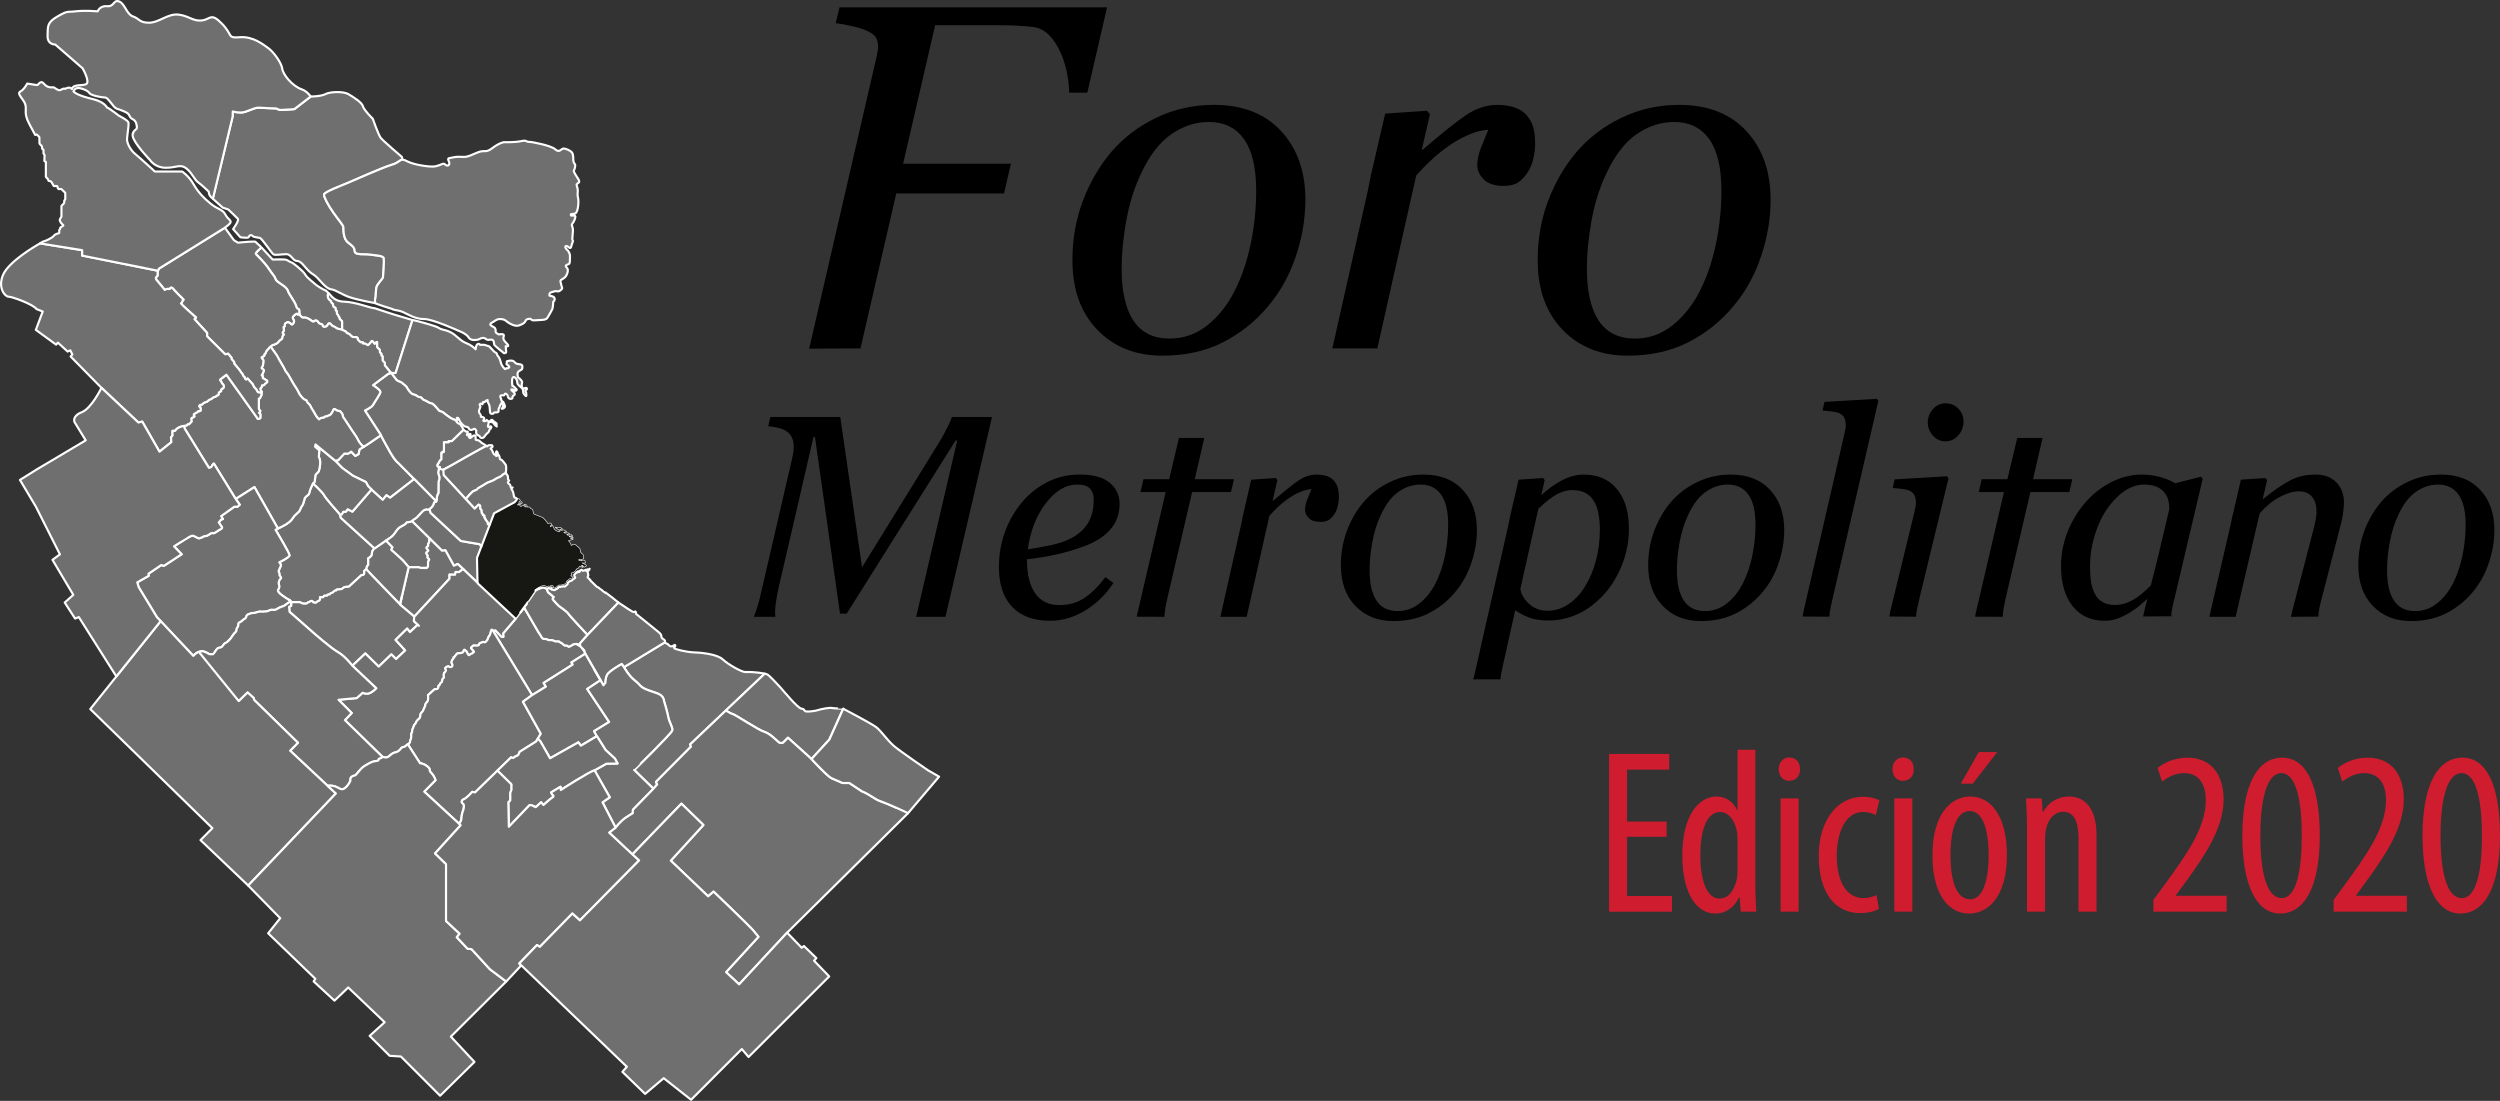 <?xml version="1.0" encoding="utf-8"?>
<!-- Generator: Adobe Illustrator 17.0.0, SVG Export Plug-In . SVG Version: 6.00 Build 0)  -->
<!DOCTYPE svg PUBLIC "-//W3C//DTD SVG 1.1//EN" "http://www.w3.org/Graphics/SVG/1.1/DTD/svg11.dtd">
<svg version="1.1" id="Layer_1" xmlns="http://www.w3.org/2000/svg" xmlns:xlink="http://www.w3.org/1999/xlink" x="0px" y="0px"
	 width="676.039px" height="297.686px" viewBox="0 0 676.039 297.686" enable-background="new 0 0 676.039 297.686"
	 xml:space="preserve">
<rect x="0" y="0" width="676.039" height="297.686" fill="#333333" stroke="none"/>
<g>
	<path fill="#706F6F" stroke="#FFFFFF" stroke-width="0.582" stroke-linecap="round" stroke-linejoin="round" d="M157.979,175.975
		c0,0-1.199-1.773-2.133-1.841c-0.953-0.034-1.064,0.307-1.372,0.444c-0.268,0.145-0.641,0.457-0.905,0.145
		c-0.294-0.265-0.631-0.145-0.891-0.201c-0.259-0.026-0.451-0.478-0.808-0.641c-0.378-0.18-0.533-0.226-0.631-0.41
		c-0.095-0.175-0.962,0.077-1.379-0.18c-0.442-0.256-0.735-0.209-0.735-0.209c-1.429,0.103-0.647-0.278-1.544-0.278
		c-0.878,0-0.99-0.26-1.344-0.901c-0.358-0.641-0.577-0.867-0.577-0.867l-3.907-6.723l-0.031-0.081l-2.297,3.088l-3.378,3.96
		l0.067,0.931l-0.51-0.03l-1.662-1.751l-0.559,0.252l10.507,17.291l3.734-2.294l-0.618-0.995l7.879-4.985l-0.372-0.559l3.777-2.371
		l0.017,0.086v-0.013L157.979,175.975z"/>
	<path fill="#706F6F" stroke="#FFFFFF" stroke-width="0.582" stroke-linecap="round" stroke-linejoin="round" d="M153.654,165.89
		c-0.229-0.44-2.581-2.085-2.581-2.085s-1.614-1.649-1.624-1.811c-0.031-0.205,0.339-0.517,0.339-0.517l-1.624-1.367l-0.23-0.748
		l-0.127-0.201c-0.089,0-0.167,0.021-0.249-0.03c-0.196-0.166-0.667-0.286-1.177-0.137c-0.529,0.163-1.53,0.645-1.53,0.645
		l-2.01,2.969c0,0-0.13,0.026-0.28,0.103c-0.171,0.064-0.071,0.491-0.071,0.491l-1.78,2.422l0,0l1.012-1.393l0.031,0.081
		l3.907,6.723c0,0,0.219,0.226,0.577,0.867c0.355,0.641,0.467,0.901,1.344,0.901c0.897,0,0.115,0.38,1.544,0.278
		c0,0,0.293-0.047,0.735,0.209c0.417,0.256,1.284,0.004,1.379,0.18c0.098,0.184,0.253,0.231,0.631,0.41
		c0.358,0.162,0.55,0.615,0.808,0.641c0.26,0.056,0.597-0.064,0.891,0.201c0.264,0.312,0.637,0,0.905-0.145
		c0.309-0.137,0.42-0.478,1.372-0.444c0.33,0.026,0.722,0.273,1.055,0.589l-0.045-0.752l2.032-2.29
		C158.888,171.682,153.874,166.334,153.654,165.89z"/>
	<g>
		<g>
			<path fill="#171714" stroke="#FFFFFF" stroke-width="0.155" stroke-linecap="round" stroke-linejoin="round" d="
				M158.002,153.382l0.582-0.325l-0.023-0.15l-0.286-0.299h-0.171l-0.101-0.128c-0.234-0.188-0.497-0.188-0.519-0.188
				c-0.031,0-0.069-0.056-0.069-0.056s0.038,0,0.092,0c0.028,0.021,0.243,0,0.312,0c0.052-0.034,0.23,0,0.362,0.021
				c0.128,0.013,0.184-0.141,0.111-0.231c-0.085-0.103-0.039-0.154-0.085-0.32c-0.026-0.213-0.225-0.218-0.293-0.226
				c-0.07,0-0.07,0.013-0.144,0.013c-0.037,0-0.176-0.013-0.355,0c-0.187,0-0.228,0.213-0.228,0.213s-0.053,0.017-0.065,0
				c0,0,0.012-0.068,0.065-0.111c0.027-0.051-0.176-0.073-0.176-0.073c-0.119,0-0.101,0.073-0.154,0.043
				c-0.098-0.043-0.193,0.03-0.258,0.03c-0.06,0-0.086-0.03-0.042-0.115c0.067-0.09-0.044-0.128-0.044-0.128
				c0.026-0.013,0.056-0.231,0.246-0.098c0.172,0.098,0.661,0.021,0.928-0.098c0.266-0.098,0.173-0.355,0.157-0.427
				c-0.026-0.013-0.075-0.09-0.095-0.453c0-0.397-0.36-0.551-0.36-0.551l-0.458-0.496c0,0-0.021-0.26-0.038-0.619
				c-0.019-0.389-0.422-0.534-0.818-0.927c-0.379-0.414-0.783-0.521-0.944-0.53c-0.159-0.013-0.571,0.359-0.571,0.359l-0.236-0.372
				l-0.051-0.171c0,0-0.253-0.483-0.328-0.543c-0.079-0.064-0.185-0.119-0.185-0.119l-0.037-0.098l1.225-0.312l0.025-0.222
				l-0.632,0.051l0.02-0.218l0.612-0.111l-0.086-0.213l-0.754,0.034l-0.221-0.184l0.899-0.12l-0.296-0.32l-0.944,0.171l-0.316-0.273
				l0.815-0.086l-0.436-0.32l-0.86,0.086l-0.334-0.226l0.796-0.12l-0.699-0.53l-0.846,0.128l-0.324-0.286l0.768-0.077l-0.543-0.41
				l-0.984,0.09l-0.311-0.218l-0.136,0.128c0,0,1.23,0.773,1.28,0.935c0.075,0.171-0.296,0.239-0.296,0.239s-1.079-0.35-1.284-0.854
				c-0.197-0.526-0.558-0.991-0.558-0.991s-0.261,0.449-0.397,0.449c-0.158,0-0.127-0.094-0.127-0.094s0.32-0.389,0.358-0.556
				c0.056-0.166-0.33-0.483-0.555-0.312c-0.229,0.145-0.416,0.128-0.416,0.128c-0.303-0.641-1.384-1.636-1.384-1.636
				s-1.987-0.769-2.301-0.905c-0.309-0.154-0.287-0.534-0.375-1.03c-0.112-0.431-0.598-0.483-0.598-0.483
				c-0.154-0.401-0.402-0.457-0.402-0.457s-0.18,0-0.34,0.077c-0.155,0.034-0.133-0.132-0.133-0.132
				c-0.07-0.308-0.353-0.607-0.561-0.671c-0.219-0.051-0.413,0.12-0.413,0.12s0.332,0.243,0.413,0.29
				c0.08,0.094,0.427,0.337,0.237,0.372c-0.184,0.017-0.624-0.389-0.825-0.449c-0.232-0.068-0.592,0.299-0.592,0.299
				s-0.404-0.239-0.361-0.397c0.027-0.171,0.472-0.397,0.622-0.47c0.164-0.064-0.103-0.769-0.219-0.376
				c-0.107,0.342-0.722,0.833-0.831,0.846c-0.094,0-0.171-0.077-0.171-0.077s0.264-0.278,0.434-0.414
				c0.165-0.119-0.048-0.213-0.065-0.316c-0.019-0.098,0.163-0.231,0.297-0.278c0.123-0.038,0.159-0.256,0.037-0.295
				c-0.136-0.051-0.269-0.145-0.269-0.145l-0.014-0.248c0,0-0.193,0.064-0.249,0c-0.089-0.107-0.213,0-0.213,0
				s-0.111,0.222-0.374,0.581c-0.283,0.363-0.427,0.436-0.427,0.436l-5.468,2.956l-4.633,12.054l0.135,6.847l10.304,9.624
				l3.065-4.118c0,0-0.099-0.427,0.071-0.491c0.15-0.077,0.28-0.103,0.28-0.103l2.01-2.969c0,0,0.567-0.299,1.07-0.508
				c0.017-0.017,0.028-0.038,0.049-0.06c-0.493,0.248-1.026,0.538-1.026,0.538c-0.038,0-0.076,0.009-0.082,0.009
				c-0.011,0.021-0.069,0-0.011,0h0.011c0,0,0-0.009-0.011-0.043c-0.043-0.073,0-0.171,0.093-0.214c0,0,0.39-0.367,0.893-0.602
				c0.159-0.034,0.313-0.188,0.505-0.26c0.296-0.068,0.543-0.128,0.758-0.128c0.194,0,0.367,0.026,0.504,0.132
				c0.114,0.098,0.203,0.154,0.288,0.154c0.042,0,0.101-0.013,0.187-0.064c0.084-0.09,0.201-0.119,0.295-0.119
				c0.181,0,0.315,0.098,0.404,0.183c0-0.115,0.042-0.286,0.226-0.316c0.037-0.026,0.09-0.026,0.122-0.026
				c0.122,0,0.293,0.026,0.406,0.115c0.115,0.12,0.147,0.244,0.147,0.35c0,0.064,0,0.111-0.042,0.209
				c0.107,0.004,0.208,0.073,0.208,0.073l0,0c0,0,0.111-0.043,0.288-0.192c0.354-0.214,0.449-0.196,0.472-0.226
				c0.094-0.103,0.303-0.427,0.678-0.444c0,0,0.004,0,0.017,0l0,0l0,0l0,0c0.139,0,0.239,0.017,0.325,0.017
				c0.094,0,0.159-0.017,0.278-0.043c0.23-0.098,0.517-0.119,0.658-0.119c0.1-0.094,0.303-0.303,0.472-0.393
				c0.058-0.017,0.174-0.15,0.143-0.158l0,0c-0.018-0.043-0.018-0.107-0.018-0.137c0-0.218,0.193-0.299,0.246-0.35
				c0.069-0.043,0.716-0.564,0.716-0.564c0.086-0.06,0.15-0.06,0.218,0c0.01,0,0,0,0.082,0c0,0,0.027,0,0.036,0
				c0.017,0.034,0.27-0.26,0.404-0.384c0.136-0.073-0.387-0.115-0.387-0.145c0,0,0-0.004,0-0.009c0-0.056-0.053-0.213-0.094-0.29
				c-0.109-0.03,0.322-0.137,0.322-0.137h-0.009c-0.035-0.021-0.066-0.056-0.066-0.056l-0.053-0.009c0,0-0.116-0.085-0.126-0.252
				c0-0.094,0.043-0.179,0.12-0.239c0.126-0.047,0.167-0.103,0.242-0.103h0.303l0.288-0.325l0.077-0.017
				c0,0,0.142-0.068,0.193-0.124l0,0c0-0.004,0.023-0.009,0.023-0.064c0.027-0.013,0.033-0.056,0.033-0.09l0,0v-0.009
				c0-0.009,0-0.034,0-0.034s0-0.009,0-0.017l0,0c0.059-0.154,0.143-0.196,0.255-0.329c0.144-0.077,0.232-0.175,0.413-0.205
				c0,0,0.03,0,0.041,0c0.033,0,0.057,0,0.101,0c0-0.026,0-0.026,0-0.03c0-0.026,0.018-0.047,0.03-0.068l-0.03-0.137l0.269-0.278
				l0.225,0.213l0.154-0.111l0.244,0.269l0.256-0.12l-0.44-0.444h-0.033l0.239-0.043L158.002,153.382z"/>
		</g>
	</g>
	<path fill="#706F6F" stroke="#FFFFFF" stroke-width="0.582" stroke-linecap="round" stroke-linejoin="round" d="M105.427,100.512
		l-1.05-1.354l-0.309-0.308v-0.743l-0.329-0.312l-0.281-0.337v-1.072l-0.331-0.252v-0.453l-0.402-0.397v-0.645l-0.38-0.393
		l-0.379-0.376v-1.393c0,0-0.54,0.286-0.618,0.53c0,0-0.271-0.325-0.352-0.402c-0.098-0.111-0.299-0.483-0.466-0.363
		c-0.149,0.115-0.709,0.987-0.962,1.068c-0.23,0.094-0.571-0.346-0.918-0.38c-0.354-0.03-0.501-0.03-0.501-0.03l-0.014-0.295
		l-0.667-0.051l-0.721-0.735c0,0-0.035-0.222,0-0.32c0.014-0.094-0.261-0.303-0.485-0.333c-0.202-0.03-0.894-0.03-0.894-0.03
		l-0.432-0.308l-0.301-0.342c0,0-0.349-0.325-0.669-0.342c-0.3-0.06-0.345-0.397-0.345-0.397s-0.5-0.316-0.779-0.414
		c-0.295-0.103-0.345-0.128-0.345-0.128v-2.332l-0.691-0.662c0,0,0-0.248,0-0.278l-0.313-0.466l-0.066-0.269l-0.335-0.346v-0.713
		c0,0-0.313,0.004-0.348-0.384c0-0.393,0.065-0.436-0.194-0.589c-0.27-0.15-0.446-0.115-0.47-0.543
		c-0.035-0.393,0-0.393-0.344-0.645c-0.339-0.295-0.155-0.602-0.375-0.675c-0.251-0.103-0.305-0.278-0.411-0.325
		c-0.109-0.103-0.286-0.423-0.278-0.594c0-0.158-0.187-0.692,0.137-1.034c0.301-0.32,1.011,2.166,4.225,2.23
		c3.217,0.081,7.369,1.845,8.241,1.756c0,0,5.477,1.863,7.499,2.392c1.981,0.573,2.772,0.833,2.772,0.833l-4.562,14.306h-1.172
		L105.427,100.512z"/>
	<path fill="#706F6F" stroke="#FFFFFF" stroke-width="0.582" stroke-linecap="round" stroke-linejoin="round" d="M131.231,106.732
		c0.346-0.38-0.111-2.029-0.111-2.029s-0.271-2.003,0.1-2.648c0.357-0.611-0.264-1.512-0.346-2.405
		c-0.099-0.914-0.606-1.619-0.606-2.256l-0.143,1.38c0.287,1.367,1.028,2.272,0.749,2.729c-0.279,0.427-0.335,1.811-0.335,1.811
		c0.31,2.789,0.891,2.712,0,3.652"/>
	<path fill="#706F6F" stroke="#FFFFFF" stroke-width="0.582" stroke-linecap="round" stroke-linejoin="round" d="M119.239,127.676
		c0,0,0.281-0.53,0.694-0.675l1.966-1.059c0,0,9.321-5.34,9.677-5.34c0,0,0,0,0.016,0.009c-0.473-0.337-0.966-0.658-1.106-0.705
		c-0.278-0.124-0.731-0.649-0.971-0.769c-0.255-0.137-0.899-0.162-0.899-0.231c-0.024-0.056,0.099-1.123-0.134-1.145
		c-0.196,0-0.323-0.068-0.646,0.158c-0.325,0.226-0.642,0.636-0.806,0.517c-0.133-0.141-0.25-0.325-0.25-0.325
		s0.503-0.35,0.49-0.444c-0.022-0.073-0.037-0.282-0.037-0.282s-0.243-0.145-0.353,0c-0.117,0.141-0.176,0.282-0.176,0.282
		l-0.262,0.047l-0.18-0.119l0.068-0.235c0,0,0.035-0.094,0.097-0.286c0.047-0.197,0.224-0.414-0.145-0.372
		c-0.358,0-0.313,0-0.538-0.188c-0.231-0.154-0.427-0.312-0.427-0.312l-3.142,3.067h-0.885v0.299h-1.241v2.576h-0.457v0.312h-0.272
		v1.756l-0.359,0.278l-0.358,0.688l-0.358,0.526v0.286l0.226,0.286h0.44c0,0,0.098,1.328,0.465,1.585L119.239,127.676z"/>
	<path fill="#706F6F" stroke="#FFFFFF" stroke-width="0.582" stroke-linecap="round" stroke-linejoin="round" d="M142.39,104.921
		c-0.173-0.149-0.579,0.197-0.942,0.086c-0.086-0.047-0.199-0.098-0.298-0.162c0.02-0.103-0.027-0.355-0.027-0.355
		c-0.123-0.449,0.014-0.722,0.069-1.089c0.057-0.542-0.984-1.247-0.984-1.247c-0.197-0.098-0.579-1.401,0.203-1.85
		c0.797-0.453,0.854-0.367,0.854-1.252c0-0.85-1.506-0.278-2.076-1.089c-0.585-0.82-1.913-0.295-2.074-0.295
		c-0.134,0-0.007,0.41-0.134,0.641c-0.136,0.226,0.295,0.337,0.612,0.675c0,0,0.356,0.282-0.077,0.5
		c-0.425,0.231-0.477,0.107-0.477,0.107c-0.154-0.213-0.268,0.449-0.587,0.124c-0.586-0.555-1.029-1.388-1.059-1.897
		c0,0-0.334-1.094-0.63-1.405c-0.595-0.555-0.2-0.867-0.767-1.076c-0.546-0.209-1.564-1.794-2.013-1.794
		c-0.444,0-0.521-0.269-1.089-0.295c-0.562-0.047-1.066,0.026-1.066,0.026s-0.075-0.308-0.447-0.308
		c-0.36,0.043-0.602,0.5-0.659,0.854l-0.107,0.645c0,0-0.647-0.739-1.709-1.299c-1.049-0.53-1.545-0.457-3.536-2.255
		c-1.993-1.833-3.803-1.568-4.614-2.179c-0.811-0.632-6.411-2.038-6.678-2.089l-0.534-0.081l-4.562,14.306h-1.172
		c0,0,0.941,1.341,1.368,1.833c0.44,0.47,0.999,0.47,1.402,0.748c0.405,0.295,1.293,1.098,1.293,1.098s1.04,1.973,1.934,2.132
		c0.885,0.145,1.159,0.756,1.65,0.692c0.471-0.098,0.801,0.756,1.24,0.837c0.453,0.085,1.455,0.88,1.971,0.88
		c0.538,0,2.088,2.003,2.088,2.003l0.962,0.359c0,0,1.961,1.627,2.721,1.884c0,0,0.75,0.188,0.917,0.487
		c0.137,0.325,0.518-0.449,0.169-0.696c0-0.009,0-0.009-0.016-0.03c0.119-0.15,0.289-0.248,0.471,0.098
		c0.017,0.03,0.047,0.03,0.067,0.03c0.059,0.119,0.101,0.299,0.16,0.41c0.337,0.841,1.381,1.632,1.381,1.632
		c0.444,0.201,0.971,0.115,1.098,0.457c0,0,0.32,0.795,1.027,0.483c0.037,0.043,0.122,0,0.176-0.073
		c0.314-0.333,0.626-0.068,0.626-0.068s0.112,0.26,0.302,0.393c-0.051,0.162-0.077,0.316-0.051,0.585
		c0.051,0.654,0.885,0.675,1.036,1.085c0.169,0.397,0.639,0.346,0.834,0.265c0.21-0.06,0.817-0.948,0.817-0.948
		s0.434-0.367,0.634-0.564c0.236-0.175,0.208-0.884,0.482-0.91c0.275-0.043,0.374-0.589,0.191-0.688
		c-0.161-0.103-0.329,0.256-0.655,0.183c-0.323-0.03-0.069-0.564-0.044-0.675c0.005-0.017,0.083-0.355,0.07-0.624h0.005
		c0.187-0.231,0.631,0,1.015,0c0.339,0.038,0.364,0.555,0.934,0.982c0.547,0.449,0.054-0.038,0.209-0.427
		c0.166-0.359-0.741-0.577-1.001-0.995c-0.272-0.393-0.517-0.068-0.517-0.068c-0.208,0.218-0.482,0.363-0.69,0.376
		c-0.02-0.098-0.073-0.162-0.177-0.213c-0.363-0.103-0.15-0.487-0.449-0.081c-0.029,0.03-0.034,0.06-0.067,0.081
		c-0.007,0,0,0-0.007,0c-0.399,0.141-0.872,0.077-0.615-0.243c0.412-0.483-0.027-0.696-0.027-0.696c-0.078,0-0.11-0.141-0.374-0.103
		c-0.106,0.043-0.229,0.043-0.361-0.171c0.088-0.15,0.068-0.355-0.258-0.739c-0.617-0.752,0.235-1.512,0.152-1.99
		c0,0-0.557-0.645,0.194-0.735c0.312,0.222,0.455,0.265,0.438,0.038c-0.021-0.5,0.236-0.5,0.236-0.5
		c0.182,0.487,0.749-0.692,1.114-0.47c-0.124,0.32,0.089,0.692,0.281,1.021c0.314,0.444,0.264,1.469,0.341,2.17
		c0.091,0.718,0.852,0.466,0.852,0.466c0.215-0.086,0.129-0.367,0.521-0.355c0.353,0.043,0.938,0.03,0.938-0.32
		c0-0.337-0.029-0.782,0.187-0.918c0,0,0.233-0.739,0.531-1.188c0.145-0.213,0.357-0.128,0.485-0.047
		c0.007,0.265,0.023,1.149-0.246,1.341c-0.34,0.248,0.221,0.222,0.576-0.107c0.377-0.337,0.148-0.683-0.004-0.97
		c-0.115-0.252-0.192-0.675-0.482-0.773c-0.329-0.128-0.264-0.239-0.264-0.239c-0.065-0.748-0.619-1.128-0.096-1.367
		c0.523-0.201,0.632,0.269,0.886-0.154c0,0,0.141-0.743,0.775,0c0.013,0,0.109,0.226,0.109,0.235
		c0.058,0.448,0.317,0.905,0.862,0.85c0.863-0.073,0.082-0.521,0.738-0.888c0.659-0.384,0.125-0.82,0.125-0.82
		c-0.555-0.654-0.781-0.534-0.732-0.812c0.1-0.171,0.671,0.073,0.863,0.235c0.434,0.329,0.785-0.248,0.461-0.402
		c-0.261-0.132-0.654-0.829-1.037-0.829c-0.037-0.299-0.067-0.641-0.079-0.842l0.012,0.051c0,0-0.204-2.029,0.715-1.499
		c0.291,0.158,0.68,0.786,0.68,1.397c0,0.636,1.021,1.256,1.181,1.431c0.012,0.013,0.012,0.013,0.056,0.013
		c0.191,0.273,0.382,0.602,0.358,0.794c-0.052,0.483,0.024,0.688,0.521,1.23c0.476,0.517,0.304-0.145,0.322-0.491
		c0.01-0.342-0.336-0.658-0.208-0.829C142.217,105.408,142.703,105.322,142.39,104.921z"/>
	<path fill="#706F6F" stroke="#FFFFFF" stroke-width="0.582" stroke-linecap="round" stroke-linejoin="round" d="M134.434,123.114"
		/>
	<path fill="#706F6F" stroke="#FFFFFF" stroke-width="0.582" stroke-linecap="round" stroke-linejoin="round" d="M136.798,125.762
		c0,0-0.751-1.085-1.086-1.345c-0.357-0.248-0.542-0.141-0.561-0.461c-0.056-0.598-0.31-0.978-0.476-1.098
		c0-0.038-0.02-0.098-0.028-0.162c0,0-0.224-0.679-0.353-0.679c-0.125,0-0.286,0.649,0.041,0.893
		c0.067,0.013,0.094,0.047,0.127,0.047c-0.012,0.081-0.028,0.158-0.028,0.158s0.091,0.094-0.14,0.175
		c-0.219,0.107-0.297-0.38-0.574-0.38c-0.25,0-0.454-0.824-0.756-1.29c-0.068-0.107-0.194-0.226-0.315-0.325
		c0.146-0.009,0.542-0.487,0.542-0.487s0.086-0.457-0.344-0.423c-0.463,0.009-0.731-0.034-0.883,0.111
		c-0.075,0.064-0.155,0.115-0.179,0.209c-0.126-0.047-0.207-0.102-0.207-0.102c-0.357,0-9.677,5.34-9.677,5.34l-1.966,1.059
		c-0.413,0.145-0.694,0.675-0.694,0.675l0.194,0.235l6.508,7.048c0,0,1.615-1.939,2.097-2.157c0.478-0.18,1.082-0.427,1.082-0.572
		c0-0.175,1.283-0.807,1.475-0.944c0.218-0.115,1.189-0.867,2.233-1.136c1.023-0.32,1.189-0.778,2.065-1.051
		c0.884-0.295,1.171-1.004,1.619-1.004C136.949,128.094,136.949,126.082,136.798,125.762z"/>
	<path fill="#706F6F" stroke="#FFFFFF" stroke-width="0.582" stroke-linecap="round" stroke-linejoin="round" d="M139.086,135.839
		c0,0,0.144-0.073,0.427-0.436c0.117-0.166,0.219-0.299,0.273-0.402c-0.054-0.171-0.191-0.406-0.433-0.406
		c-0.412,0-0.351-0.466-0.549-1.286c-0.2-0.829-0.246-0.547-0.452-0.965c-0.213-0.41,0.551-0.547,0.168-0.53
		c-0.353,0.047-0.42,0.12-0.476-0.393c-0.065-0.53-0.582-0.572-0.69-0.871c-0.138-0.312,0.625-0.555,0.209-0.722
		c-0.428-0.196,0.066-0.914-0.455-1.435c-0.222-0.248-0.307-0.53-0.307-0.79c-0.048,0.286-0.133,0.491-0.29,0.491
		c-0.447,0-0.735,0.709-1.619,1.004c-0.877,0.273-1.042,0.73-2.065,1.051c-1.044,0.269-2.015,1.021-2.233,1.136
		c-0.192,0.137-1.475,0.769-1.475,0.944c0,0.145-0.603,0.393-1.082,0.572c-0.483,0.218-2.097,2.157-2.097,2.157l2.406,2.584
		l1.084-1.076l0.398,0.286v0.79l0.337,0.376l0.075,0.803l0.201,0.162l0.128,0.436l0.386,0.086v0.555l0.264,0.231v0.226l0.669,0.88
		v0.427l0.569,0.098l1.161-3.029L139.086,135.839z"/>
	<path fill="#706F6F" stroke="#FFFFFF" stroke-width="0.582" stroke-linecap="round" stroke-linejoin="round" d="M129.676,147.154
		l-5.061-0.872l-8.149-7.591l-0.343-1.017c-0.068,0.043-0.423,0.145-0.506,0.111c-0.283-0.115-0.496-0.056-0.979,0.179
		c-0.479,0.243-1.821,2.025-2.415,2.302c-0.578,0.291-0.839,0.637-0.839,0.637l8.165,8.03l0.883-0.12l2.303,4.165l1.065-0.466
		l5.284,5.032l0.036-0.034l-0.135-6.664l1.18-3.075L129.676,147.154z"/>
	<path fill="#706F6F" stroke="#FFFFFF" stroke-width="0.582" stroke-linecap="round" stroke-linejoin="round" d="M118.55,133.365
		c-0.402,0.38-0.359,1.008-0.528,1.99c-0.138,0.705-0.589,0.115-0.715,0.705c-0.1,0.564-0.521,1.102-0.921,1.393
		c-0.067,0.064-0.2,0.158-0.264,0.222l0.343,1.017l8.149,7.591l5.061,0.872l0.49,0.619l2.292-5.95l-0.569-0.098v-0.427l-0.669-0.88
		v-0.226l-0.264-0.231v-0.555l-0.386-0.086l-0.128-0.436l-0.201-0.162l-0.075-0.803l-0.337-0.376v-0.79l-0.398-0.286l-1.084,1.076
		l-2.406-2.584l-5.969-6.463l-0.084-1.431l-1.196-0.406c0,0-0.345,1.345-0.111,1.602c0.243,0.269,0.379,1.311,0,1.978
		L118.55,133.365z"/>
	<path fill="#706F6F" stroke="#FFFFFF" stroke-width="0.582" stroke-linecap="round" stroke-linejoin="round" d="M91.807,86.211
		c0,0,0-0.248,0-0.278l-0.313-0.466l-0.066-0.269l-0.335-0.346v-0.713c0,0-0.313,0.004-0.348-0.384c0-0.393,0.065-0.436-0.194-0.589
		c-0.27-0.15-0.446-0.115-0.47-0.543c-0.035-0.393,0-0.393-0.344-0.645c-0.339-0.295-0.155-0.602-0.375-0.675
		c-0.251-0.103-0.305-0.278-0.411-0.325c-0.109-0.103-0.286-0.423-0.278-0.594c0-0.158-0.187-0.692,0.137-1.034
		c0.021-0.009,0.021-0.009,0.032-0.009c-0.258-0.389-0.618-0.756-1.047-0.905c-0.428-0.133-2.055-1.132-2.516-1.555
		c-0.426-0.453-2.202-1.666-2.756-2.657c-0.555-1.017-3.456-3.289-3.762-3.289c-0.32,0-0.963-0.649-1.703-0.748
		c-0.713-0.073-3.334,0-3.334,0l-2.884-3.127c0,0-0.251-0.137-0.317,0c-0.098,0.12-1.605,1.316-1.336,1.649
		c0.286,0.32,2.373,2.277,3.456,3.934c1.082,1.653,1.688,2.136,1.818,2.704c0.101,0.556,0.83,0.991,1.6,1.534
		c0.75,0.517,1.592,1.081,1.815,1.871c0.205,0.812,1.809,2.7,2.17,3.951c0.351,1.222,0.84,0.59,0.878,1.286
		c0.032,0.662,0.032,0.944,0.032,0.944s0.529,1.012,1.045,0.965c0.523-0.038,0.968-0.038,1.768,0.512
		c0.8,0.581,0.878,0.581,1.085,0.526c0.206-0.021,0.156-0.329,0.674-0.244c0.537,0.107,0.499,0.829,1.258,0.931
		c0.759,0.137,0.178,0.769,1.01,0.769c0.833,0,0.878-1.038,1.282-0.965c0.392,0.094,0.648,0.76,1.111,0.837
		c0.502,0.086,0.704,0.606,1.378,0.688c0.3,0.038,0.622,0.115,0.931,0.214v-2.294L91.807,86.211z"/>
	<path fill="#706F6F" stroke="#FFFFFF" stroke-width="0.582" stroke-linecap="round" stroke-linejoin="round" d="M101.426,148.26
		c-0.078,0.043-0.112,0.068-0.112,0.068S101.349,148.303,101.426,148.26L101.426,148.26z"/>
	<path fill="#706F6F" stroke="#FFFFFF" stroke-width="0.582" stroke-linecap="round" stroke-linejoin="round" d="M99.008,153.869
		c0.141,0,0.23-0.765,0.23-0.765l0.342-0.299v-1.841l0.535-0.325l0.394-0.478c0,0,0.077-0.308,0.077-0.628
		c0-0.303,0.313-0.825,0.313-0.825l0.364-0.44l0.052,0.06l-9.137-8.308l-0.256-0.88l0.509-0.064l-0.475,0.043
		c-0.948-1.042-3.99-4.524-4.251-5.139c-0.323-0.752-3.058-3.293-3.058-3.293s-0.868,1.726-0.994,2.542
		c-0.11,0.837-1.306,0.901-1.373,2.008l-0.363,1.17c0,0-0.496,0.658-0.823,1.499c-0.294,0.794-1.159,0.914-1.976,2.285
		c-0.823,1.375-3.603,2.55-3.603,2.55l-1.002,0.521c0,0,3.781,6.33,3.781,6.882c0,0.572-2.78,1.914-2.78,1.914
		s0.513,0.577,0.436,0.88c-0.066,0.316-0.807,1.568-0.572,1.76c0.247,0.188,0.187,0.863,0.187,0.863s0.649,0.799,0.386,0.863
		c-0.256,0.064-0.681,0.867-0.572,1.435c0.137,0.572,0.297,0.948-0.16,1.581c-0.418,0.624,1.281,1.7,1.281,1.7
		s1.063,0.777,1.598,1.042c0.543,0.282,0.448,0.653,0.972,0.653c0.536,0,2.025,0,2.025,0s0.483,0.342,0.966,0.397
		c0.335,0.034,0.963,0.034,1.068-0.162c0.076-0.171,0.449-0.235,0.449-0.235s0.289-0.235,0.664-0.333
		c0.369-0.064,0.254,0.397,0.63,0.41c0.4,0.06,0.381,0.205,0.693-0.013c0.297-0.214,0.215-0.312,0.64-0.376l0.339-0.35v-0.671h0.839
		l0.287-0.402h0.735l0.302-0.325h0.396l0.356-0.372c0,0,0.493-0.086,0.663-0.295c0.186-0.196,0.398-0.44,0.711-0.406
		c0.328,0-0.141-0.286,0.45-0.303c0.609-0.038,1.099,0.038,1.58-0.436c0.278-0.239,0.47-0.239,0.47-0.239l1.003-0.068l3.447-3.169
		h0.453l0.27-0.342v-0.782l0.542-0.432C99.025,153.908,99.008,153.869,99.008,153.869z"/>
	<path fill="#706F6F" stroke="#FFFFFF" stroke-width="0.582" stroke-linecap="round" stroke-linejoin="round" d="M107.603,125.091
		c0,0-0.691-0.384-2.048-2.73c-1.194-2.055-2.29-4.152-2.563-4.669c-1.025,0.696-3.555,2.49-4.412,2.973
		c-1.053,0.628-1.372,0.872-1.372,0.872l-0.24,1.247l-0.881,0.504l-1.109-1.158l-0.813,0.534h-1.07l-1.666,1.798l-0.813,0.085
		l1.883,1.961l2.906,2.123l3.547,1.726l0.564,1.064l1.186,1.2l2.799,2.542l0.995-1.235l0.993,0.666l6.412-4.976l0.104-0.086
		L107.603,125.091z"/>
	<path fill="#706F6F" stroke="#FFFFFF" stroke-width="0.582" stroke-linecap="round" stroke-linejoin="round" d="M118.023,135.356
		c0.169-0.982,0.126-1.61,0.528-1.99l0.031-3.127c0.379-0.666,0.243-1.709,0-1.978c-0.234-0.256,0.111-1.602,0.111-1.602l0.292,0.12
		c-0.046-0.269-0.073-0.504-0.073-0.504h-0.44l-0.226-0.286v-0.286l0.358-0.526l0.358-0.688l0.359-0.278v-1.756h0.272v-0.312h0.457
		v-2.576h1.241v-0.299h0.885l3.142-3.067c0,0-0.546-1.431-1.174-1.623c-0.616-0.201-0.785-0.76-0.785-0.76l-0.432-0.299
		c-0.256-0.128-0.486-0.188-0.486-0.188c-0.76-0.256-2.721-1.884-2.721-1.884l-0.962-0.359c0,0-1.55-2.003-2.088-2.003
		c-0.516,0-1.519-0.795-1.971-0.88c-0.439-0.081-0.769-0.936-1.24-0.837c-0.491,0.064-0.765-0.547-1.65-0.692
		c-0.894-0.158-1.934-2.132-1.934-2.132s-0.888-0.803-1.293-1.098c-0.403-0.278-0.962-0.278-1.402-0.748
		c-0.427-0.491-1.368-1.833-1.368-1.833l-0.828,0.214l-4.121,3.08c0,0,2.051,1.29,1.995,1.867c-0.058,0.555-1.595,2.704-2.027,3.507
		c-0.339,0.611-2.148,1.482-2.148,1.482l4.251,6.544c0,0,1.243,2.422,2.621,4.801c1.357,2.345,2.048,2.73,2.048,2.73l10.343,10.465
		C117.989,135.51,117.994,135.429,118.023,135.356z"/>
	<path fill="#706F6F" stroke="#FFFFFF" stroke-width="0.582" stroke-linecap="round" stroke-linejoin="round" d="M111.384,140.905
		c0,0,0.262-0.346,0.839-0.637c0.594-0.278,1.936-2.059,2.415-2.302c0.483-0.235,0.696-0.295,0.979-0.179
		c0.083,0.034,0.438-0.068,0.506-0.111c0.064-0.064,0.196-0.158,0.264-0.222c0.4-0.29,0.821-0.829,0.921-1.393
		c0.098-0.521,0.466-0.132,0.638-0.504l-5.943-6.023l-0.104,0.086l-6.412,4.976l-0.993-0.666l-0.995,1.235l-2.799-2.542
		l-0.243-0.248l-5.162,5.972l-1.274-0.641l-0.473,0.641l-0.752,0.056l-0.365,0.675l-0.509,0.064l0.256,0.88l9.137,8.308
		c0,0,2.863-1.982,4.3-2.969c1.441-1,1.484-2.303,2.916-2.99c1.429-0.666,1.429-1.072,1.429-1.072l1.537-0.282L111.384,140.905z"/>
	<path fill="#706F6F" stroke="#FFFFFF" stroke-width="0.582" stroke-linecap="round" stroke-linejoin="round" d="M117.989,135.471
		c0,0.038-0.028,0.06-0.028,0.068C117.961,135.531,117.989,135.51,117.989,135.471z"/>
	<path fill="#706F6F" stroke="#FFFFFF" stroke-width="0.582" stroke-linecap="round" stroke-linejoin="round" d="M92.796,138.402
		l0.752-0.056l0.473-0.641l1.274,0.641l5.162-5.972l-0.943-0.953l-0.564-1.064l-3.547-1.726l-2.906-2.123l-1.883-1.961l-5.298-4.366
		l-0.114,0.624l1.14,0.97l-0.131,1.833c0,0,0.285,0.286,0.361,1.247c0.076,0.905-0.361,2.584-0.361,2.584l-0.895,0.953l-0.237,1.931
		l-0.435,0.363c0,0,2.735,2.542,3.058,3.293c0.262,0.615,3.303,4.097,4.251,5.139l0.475-0.043L92.796,138.402z"/>
	<path fill="#706F6F" stroke="#FFFFFF" stroke-width="0.582" stroke-linecap="round" stroke-linejoin="round" d="M115.786,147.684
		v-0.649l0.268-0.342l0.068-1.123l-4.626-4.554l-1.537,0.282c0,0,0,0.406-1.429,1.072c-1.432,0.688-1.475,1.99-2.916,2.99
		c-0.35,0.256-0.78,0.538-1.238,0.858l0,0l1.723,1.777c0,0-0.442,0.692-0.266,0.765c0.202,0.055,3.119,2.794,3.119,2.794
		l1.588,1.841h2.612l0.633,0.192h1.647l0.316-0.38v-1.282c0,0,0.304-0.402,0.304-0.649c0-0.248-0.573-0.312-0.427-0.701
		c0.159-0.359-0.077-0.572-0.284-0.807c-0.192-0.226,0.064-0.461,0.064-0.461s0.572-0.337,0.379-0.547
		c-0.213-0.201-0.463-0.5-0.463-0.666C115.323,147.919,115.786,147.684,115.786,147.684z"/>
	<path fill="#706F6F" stroke="#FFFFFF" stroke-width="0.582" stroke-linecap="round" stroke-linejoin="round" d="M121.56,156.488
		l-0.014-1.098l1.499,0.034l0.17-0.752l0.919,0.034l0.345-0.26l0.748-0.577l0.226,0.218l0,0l-1.653-1.572l-1.065,0.466l-2.303-4.165
		l-0.883,0.12l-3.426-3.366l-0.068,1.123l-0.268,0.342v0.649c0,0-0.463,0.235-0.463,0.41c0,0.166,0.25,0.466,0.463,0.666
		c0.193,0.209-0.379,0.547-0.379,0.547s-0.256,0.235-0.064,0.461c0.207,0.235,0.443,0.449,0.284,0.807
		c-0.146,0.389,0.427,0.453,0.427,0.701c0,0.248-0.304,0.649-0.304,0.649v1.282l-0.316,0.38h-1.647l-0.633-0.192h-2.612l-0.04-0.038
		l-2.344,10.128l3.866,3.251L121.56,156.488z"/>
	<path fill="#706F6F" stroke="#FFFFFF" stroke-width="0.582" stroke-linecap="round" stroke-linejoin="round" d="M104.377,146.219
		L104.377,146.219c0.075-0.064,0.137-0.09,0.201-0.149C104.514,146.129,104.452,146.155,104.377,146.219z"/>
	<path fill="#706F6F" stroke="#FFFFFF" stroke-width="0.582" stroke-linecap="round" stroke-linejoin="round" d="M108.954,151.554
		c0,0-2.918-2.738-3.119-2.794c-0.176-0.073,0.266-0.765,0.266-0.765l-1.723-1.777l0,0c-1.424,0.974-3.063,2.11-3.063,2.11
		l-0.052-0.06l-0.364,0.44c0,0-0.313,0.521-0.313,0.825c0,0.32-0.077,0.628-0.077,0.628l-0.394,0.478l-0.535,0.325v1.841
		l-0.342,0.299c0,0-0.089,0.765-0.23,0.765c-0.137,0,8.36,8.74,9.16,9.564l2.334-10.077L108.954,151.554z"/>
	<polygon fill="#706F6F" stroke="#FFFFFF" stroke-width="0.582" stroke-linecap="round" stroke-linejoin="round" points="
		99.045,153.933 99.045,153.933 99.045,153.933 	"/>
	<path fill="#706F6F" stroke="#FFFFFF" stroke-width="0.582" stroke-linecap="round" stroke-linejoin="round" d="M111.926,167.953
		l0.075-1.166l0.023-0.051l-3.866-3.251l0.539-2.294l0,0l-0.53,2.243c-0.758-0.79-8.6-8.821-9.123-9.5l-0.542,0.432v0.782
		l-0.27,0.342h-0.453l-3.447,3.169l-1.003,0.068c0,0-0.192,0-0.47,0.239c-0.482,0.474-0.972,0.397-1.58,0.436
		c-0.591,0.017-0.122,0.303-0.45,0.303c-0.313-0.034-0.525,0.209-0.711,0.406c-0.17,0.209-0.663,0.295-0.663,0.295l-0.356,0.372
		h-0.396l-0.302,0.325h-0.735l-0.287,0.402h-0.839v0.671l-0.339,0.35c-0.425,0.064-0.343,0.162-0.64,0.376
		c-0.312,0.218-0.293,0.073-0.693,0.013c-0.376-0.013-0.262-0.474-0.63-0.41c-0.375,0.098-0.664,0.333-0.664,0.333
		s-0.374,0.064-0.449,0.235c-0.105,0.197-0.733,0.197-1.068,0.162c-0.484-0.056-0.966-0.397-0.966-0.397s-1.489,0-2.025,0
		c-0.164,0-0.262-0.051-0.342-0.081v1.068l-0.545,0.252l0.112,1.375c0,0,5.079,4.451,5.678,4.981
		c0.597,0.547,5.472,4.84,7.414,5.912c1.922,1.106,3.91,3.682,3.91,3.682l3.5-3.319l3.615,3.554l3.426-3.298l1.275,1.247
		l2.473-2.332l-2.599-2.841l3.126-3.054l0.739,0.948l2.119-1.995C112.337,168.324,111.926,167.953,111.926,167.953z"/>
	<path fill="#706F6F" stroke="#FFFFFF" stroke-width="0.582" stroke-linecap="round" stroke-linejoin="round" d="M139.425,167.32
		l-10.304-9.624v-0.184l-0.036,0.034l-3.857-3.678l-0.748,0.577l-0.345,0.26l-0.919-0.034l-0.17,0.752l-1.499-0.034l0.014,1.098
		l-9.559,10.299l-0.075,1.166c0,0,2.16,2.029,1.041,0.983l-2.119,1.995l-0.739-0.948l-3.126,3.054l2.599,2.841l-2.473,2.332
		l-1.275-1.247l-3.426,3.298l-3.615-3.554l-3.5,3.319l6.443,6.091c0,0-1.017,1.064-1.91,1.358c-0.895,0.303-1.752-0.145-1.752-0.145
		l-1.626,1.44l-4.904,0.461l3.569,3.584l-1.852,1.922l10.101,9.863c0,0,0.786,0.427,1.467,0.128c0.657-0.29,1.01-1.081,2.234-1.316
		c0,0,0.682-0.098,1.279-0.897c0.557-0.769,0.836-0.299,1.321-0.769c0.491-0.47,0.93-0.653,0.93-0.653s0.306-0.239,0.306-0.577
		c0-0.35,0.314-0.653,0.323-1.401c0.028-0.756-0.105-0.594,0.214-1.111c0,0-0.015-0.658,0.208-1c0.213-0.346,0.237-0.918,0.54-1.158
		c0.311-0.226,0.407-0.692,0.407-0.692s0.217-0.384,0.652-0.726c0.468-0.282,0.45-1.111,0.45-1.111s-0.027-0.406,0.565-0.897
		c0.16-0.137,0.243-0.564,0.457-0.952c0.061-0.184,0.157-0.346,0.267-0.483c0,0-0.083-0.543,0.36-1.017
		c0.126-0.094,0.288-0.252,0.357-0.465c0.16-0.615,0.033-1.508,0.033-1.508l1.828-1.644h0.362c0,0,0.598,0.06,0.625-0.611
		c0.002-0.666,0.187-0.094,0.363-0.577c0,0,0.098-0.406,0.418-0.607c0.331-0.184,0.201-0.645,0.323-0.888
		c0.115-0.205,0.396-0.333,0.396-0.491c0.016-0.145-0.16-0.927,0.098-1.23c0.224-0.337,0.398-0.235,0.441-0.666
		c0.016-0.457-0.217-0.32-0.203-0.521c0.02-0.265,0.386-0.419,0.638-0.534c0.245-0.137,0.399,0.145,0.735,0.179
		c0.35,0.034,0.669-0.222,0.599-0.564c-0.047-0.329-0.143-0.278-0.217-0.517c-0.098-0.205,0-0.637,0.21-0.914
		c0.151-0.209,0.246-0.239,0.296-0.701c-0.005,0-0.012,0-0.012,0h-0.003c0.341-0.004,0.66-0.636,0.924-0.94
		c0.268-0.231,1.496-0.004,1.723-0.508c0.231-0.491,0.109-0.538,0.331-0.538c0.238,0,0.147,0.226,0.426,0.342
		c0.248,0.111,0.451,1.021,0.721,1.094c0.253,0.068,0.459-0.389,0.757-0.389c0.293,0,0.396-0.363,0.63-0.427
		c0.233-0.081-0.498-0.748-0.727-1.017c-0.22-0.265,0.323-0.419,0.46-0.654c0.163-0.213,0.807-0.077,0.807-0.077l0.303-0.017
		c0,0,0.589,0.017,0.561-0.307c-0.031-0.337,0.535-0.466,0.678-0.504c0.15-0.03,0.37-0.312,0.719-0.111
		c0.342,0.192,0.606-0.325,0.606-0.325s0.302-0.205,0.414-0.73c0.114-0.525,0.547-0.722,0.65-1.273
		c0.112-0.568,0.233-1.042,0.41-1.042c0.202,0,0.359,0.397,0.359,0.397l0.559-0.252l1.662,1.751l0.51,0.03l-0.067-0.931
		L139.425,167.32z"/>
	<path fill="#706F6F" stroke="#FFFFFF" stroke-width="0.582" stroke-linecap="round" stroke-linejoin="round" d="M102.934,117.56
		l-4.251-6.544c0,0,1.809-0.871,2.148-1.482c0.431-0.803,1.969-2.952,2.027-3.507c0.057-0.577-1.995-1.867-1.995-1.867l4.121-3.08
		l0.828-0.214l-0.384-0.355l-1.05-1.354l-0.309-0.308v-0.743l-0.329-0.312l-0.281-0.337v-1.072l-0.331-0.252v-0.453l-0.402-0.397
		v-0.645l-0.38-0.393l-0.379-0.376v-1.393c0,0-0.54,0.286-0.618,0.53c0,0-0.271-0.325-0.352-0.402
		c-0.098-0.111-0.299-0.483-0.466-0.363c-0.149,0.115-0.709,0.987-0.962,1.068c-0.23,0.094-0.571-0.346-0.918-0.38
		c-0.354-0.03-0.501-0.03-0.501-0.03l-0.014-0.295l-0.667-0.051l-0.721-0.735c0,0-0.035-0.222,0-0.32
		c0.014-0.094-0.261-0.303-0.485-0.333c-0.202-0.03-0.894-0.03-0.894-0.03l-0.432-0.308l-0.301-0.342c0,0-0.349-0.325-0.669-0.342
		c-0.3-0.06-0.345-0.397-0.345-0.397s-0.5-0.316-0.779-0.414c-0.295-0.103-0.345-0.128-0.345-0.128v-0.038
		c-0.31-0.098-0.631-0.175-0.931-0.214c-0.675-0.081-0.877-0.602-1.378-0.688c-0.463-0.077-0.719-0.743-1.111-0.837
		c-0.405-0.073-0.449,0.965-1.282,0.965c-0.832,0-0.251-0.632-1.01-0.769c-0.759-0.102-0.721-0.824-1.258-0.931
		c-0.518-0.085-0.468,0.222-0.674,0.244c-0.207,0.056-0.285,0.056-1.085-0.526c-0.801-0.551-1.245-0.551-1.768-0.512
		c-0.517,0.047-1.045-0.965-1.045-0.965s0-0.034,0-0.047c-0.108-0.051-0.27-0.077-0.301,0.026c-0.053,0.145-0.069,0.188-0.069,0.188
		s-0.177-0.32-0.329-0.29c-0.183,0.017-1.034,0.641-1.102,1.029c-0.036,0.38,0.346,0.662,0.368,1
		c0.007,0.316-0.185,0.529-0.405,0.811c-0.235,0.269-0.311-0.038-0.499-0.175c-0.207-0.107-0.567-0.453-0.788-0.406
		c-0.24,0.017-0.24,0.137-0.418,0.214c-0.145,0.124-0.4,0.073-0.4,0.487c-0.012,0.427,0.01,0.517-0.231,0.581
		c-0.266,0.102-0.038,0.542-0.038,0.542s0.104,0.653-0.171,0.812c-0.229,0.145-0.208,0.449,0.085,0.658
		c0.295,0.184-0.085,0.085-0.271,0.547c-0.174,0.466,0.129,0.606-0.395,0.893c-0.512,0.265-0.582,0.598-0.925,0.884
		c-0.339,0.278-0.383,0.269-0.515,0.32c-0.11,0.034-0.356,0.175-0.933,0.363c-0.566,0.213-0.397,0.419-0.154,0.79
		c0.237,0.372,1.602,2.119,1.644,2.392c0.051,0.26,1.853,3.097,2.013,3.631c0.184,0.56,0.29,0.064,1.463,2.277
		c1.204,2.243,1.592,2.418,2.107,3.567c0.516,1.136,1.448,1.961,1.701,2.055c0.21,0.094,0.467,0,0.573,0.449
		c0.11,0.427,0.866,0.876,0.978,1.29c0.119,0.406,0.742,1.196,1.148,1.995c0.394,0.79,0.955,1.44,1.169,1.576
		c0.235,0.094,0.168-0.384,0.822-0.402c0.626-0.03,0.543-0.068,0.543-0.068s0.183-0.333,0.571-0.316
		c0.407,0.047,0.53-0.325,0.835-0.286c0.289,0.013,0.752-0.739,0.752-0.739l0.369-0.726c0,0,0.124-0.5,0.653-0.051
		c0.55,0.504,1.08,0.196,1.254,0.504c0.166,0.312,0.618,0.581,0.6,1.012c0,0.376,0.274,0.709,0.458,0.936
		c0.186,0.265,2.234,3.404,2.234,3.404s1.234,1.696,1.457,2.298c0.212,0.611,1.159,1.576,1.159,1.576l0.331,0.316
		c0.079-0.043,0.177-0.111,0.278-0.184c0.858-0.483,3.387-2.277,4.412-2.973C102.954,117.595,102.934,117.56,102.934,117.56z"/>
	<path fill="#706F6F" stroke="#FFFFFF" stroke-width="0.582" stroke-linecap="round" stroke-linejoin="round" d="M98.579,120.666
		c-0.054,0.038-0.1,0.073-0.143,0.107C98.479,120.739,98.525,120.704,98.579,120.666z"/>
	<path fill="#706F6F" stroke="#FFFFFF" stroke-width="0.582" stroke-linecap="round" stroke-linejoin="round" d="M75.513,142.742
		c0,0,2.78-1.175,3.603-2.55c0.817-1.371,1.682-1.491,1.976-2.285c0.327-0.842,0.823-1.499,0.823-1.499l0.363-1.17
		c0.067-1.106,1.263-1.171,1.373-2.008c0.126-0.816,0.994-2.542,0.994-2.542l0.435-0.363l0.237-1.931l0.895-0.953
		c0,0,0.437-1.679,0.361-2.584c-0.076-0.961-0.361-1.247-0.361-1.247l0.131-1.833l-1.14-0.97l0.114-0.624l5.298,4.366l0.813-0.085
		l1.666-1.798h1.07l0.813-0.534l1.109,1.158l0.881-0.504l0.24-1.247c0,0,0.261-0.201,1.095-0.688l-0.331-0.316
		c0,0-0.946-0.965-1.159-1.576c-0.222-0.602-1.457-2.298-1.457-2.298s-2.048-3.14-2.234-3.404c-0.184-0.226-0.458-0.56-0.458-0.936
		c0.018-0.431-0.435-0.701-0.6-1.012c-0.174-0.308-0.704,0-1.254-0.504c-0.53-0.449-0.653,0.051-0.653,0.051l-0.369,0.726
		c0,0-0.463,0.752-0.752,0.739c-0.305-0.038-0.428,0.333-0.835,0.286c-0.389-0.017-0.571,0.316-0.571,0.316s0.082,0.038-0.543,0.068
		c-0.655,0.017-0.587,0.495-0.822,0.402c-0.215-0.137-0.775-0.786-1.169-1.576c-0.406-0.799-1.029-1.589-1.148-1.995
		c-0.112-0.414-0.868-0.863-0.978-1.29c-0.107-0.449-0.363-0.355-0.573-0.449c-0.253-0.094-1.185-0.918-1.701-2.055
		c-0.515-1.149-0.903-1.324-2.107-3.567c-1.174-2.213-1.279-1.717-1.463-2.277c-0.16-0.534-1.962-3.37-2.013-3.631
		c-0.043-0.273-1.407-2.021-1.644-2.392c-0.108-0.162-0.227-0.32-0.227-0.436c-0.341,0.021-0.308,0.286-0.828,0.778
		c-0.63,0.512-0.457,1.076-0.825,1.234c-0.351,0.137,0.194,0.397-0.412,0.649c-0.603,0.239-0.555,0.337-0.16,0.709
		c0.413,0.38,0.1,1.047,0.144,1.213c0.037,0.145-0.066,0.675-0.355,1.047c-0.281,0.359,0.325,0.393,0.504,0.671
		c0.213,0.295-0.134,0.359-0.15,0.726c-0.03,0.355-0.318,0.513-0.318,0.513c-0.251,0.457,0.208,0.213,0.208,0.495
		c0,0.29-0.045,0.611,0.209,0.624c0.28,0.017,0.531,0.316,0.531,0.316s0.411,0.124,0.487,0.376c0.079,0.239-0.195,0.372-0.444,0.577
		c-0.245,0.192-0.21,0.115-0.31,0.342c-0.111,0.248-0.669,0.201-0.669,0.201s-0.013,0.585-0.352,0.743
		c-0.341,0.227,0.166,0.872,0.166,0.872s0.106,0.79,0.015,1.106c-0.11,0.205-0.256,0.355-0.3,0.602
		c-0.02,0.265-0.386,0.265-0.386,0.265s0,2.49,0,2.768c0,0.303,0.461,0.389,0.386,0.641c-0.067,0.231-0.351,0.427-0.351,0.427
		l0.378,0.333c0,0,0.017,0.653,0.017,0.893c0,0.231-0.064,0.299-0.453,0.41c-0.407,0.137-0.407-0.226-0.407-0.226l-8.33-11.7
		c0,0-1.451,1.119-1.644,1.251c-0.207,0.158-0.037,0.329,0.192,0.572c0.2,0.278,0.139,0.474,0.403,0.666
		c0.262,0.222,0.287,0.372,0.349,0.671c0.04,0.29-0.164,0.517-0.566,0.709c-0.416,0.192,0.082,0.568-0.349,0.666
		c-0.397,0.111-0.468,0.38-0.468,0.38s0.081,0.577-0.321,0.671c-0.382,0.009-0.481,0.483-0.728,0.419
		c-0.262-0.026-0.605,0.291-0.697,0.342c-0.104,0.086-0.413,0.329-0.559,0.329c-0.138,0-0.518,0.303-0.518,0.303
		s-0.302,0.38-0.619,0.406c-0.331,0.021-0.804,0.393-0.804,0.393s-0.245,0.376-0.575,0.355c-0.306-0.047-0.306,0.128-0.465,0.316
		c-0.166,0.154,0.311,0.367,0.311,0.367s0.105,0.577,0.117,0.777c0.016,0.166-0.356,0.269-0.356,0.269h-0.363l-0.382,0.38
		c0,0-0.132,0-0.599,0.316c-0.47,0.308,0,0.568,0,0.701c0,0.107-0.398,0.256-0.738,0.44c-0.332,0.192,0.041,0.991-0.051,1.017
		c-0.082,0.034-0.241,0.179-0.361,0.316c-0.132,0.111-0.336,0.359-0.336,0.359l-0.293-0.043l-0.361,0.367l-0.729,0.141l0.252,0.782
		l6.513,10.542c0,0,0.609,0,0.812-0.474c0.197-0.487,0.531-0.675,0.531-0.675l5.908,9.573l5.061-3.212l6.341,11.192L75.513,142.742z
		"/>
	<path fill="#706F6F" stroke="#FFFFFF" stroke-width="0.582" stroke-linecap="round" stroke-linejoin="round" d="M52.592,86.301
		l3.423,3.725l-0.024,0.905l4.925,4.887l0.761-0.171l0.938,1.094l0.005,0.38l0.723,0.786l-0.034,0.38l1.541,1.858l0.364,0.607
		l0.301,0.295l0.325,0.705l0.359,0.273v0.282l0.357,0.359l0.394-0.312l1.378,1.534l0.342,0.73l0.646,0.705l0.347,0.645l0.386,0.201
		l0.657-0.009c-0.028-0.192-0.043-0.35-0.043-0.35s-0.506-0.645-0.166-0.872c0.34-0.158,0.352-0.743,0.352-0.743
		s0.557,0.047,0.669-0.201c0.099-0.226,0.065-0.15,0.31-0.342c0.249-0.205,0.523-0.337,0.444-0.577
		c-0.076-0.252-0.487-0.376-0.487-0.376s-0.251-0.299-0.531-0.316c-0.254-0.013-0.209-0.333-0.209-0.624
		c0-0.282-0.459-0.038-0.208-0.495c0,0,0.288-0.158,0.318-0.513c0.016-0.367,0.363-0.432,0.15-0.726
		c-0.18-0.278-0.785-0.312-0.504-0.671c0.288-0.372,0.392-0.901,0.355-1.047c-0.044-0.167,0.269-0.833-0.144-1.213
		c-0.395-0.372-0.443-0.47,0.16-0.709c0.607-0.252,0.061-0.513,0.412-0.649c0.367-0.158,0.194-0.722,0.825-1.234
		c0.52-0.491,0.487-0.756,0.828-0.778l0,0c0-0.141,0.12-0.226,0.381-0.355c0.578-0.188,0.823-0.329,0.933-0.363
		c0.131-0.051,0.176-0.043,0.515-0.32c0.343-0.286,0.412-0.619,0.925-0.884c0.524-0.286,0.221-0.427,0.395-0.893
		c0.186-0.461,0.566-0.363,0.271-0.547c-0.294-0.209-0.314-0.513-0.085-0.658c0.274-0.158,0.171-0.812,0.171-0.812
		s-0.227-0.44,0.038-0.542c0.24-0.064,0.219-0.154,0.231-0.581c0-0.414,0.254-0.363,0.4-0.487c0.177-0.077,0.177-0.197,0.418-0.214
		c0.221-0.047,0.581,0.299,0.788,0.406c0.188,0.137,0.264,0.444,0.499,0.175c0.22-0.282,0.412-0.495,0.405-0.811
		c-0.022-0.337-0.405-0.62-0.368-1c0.068-0.389,0.919-1.012,1.102-1.029c0.152-0.03,0.329,0.29,0.329,0.29s0.016-0.043,0.069-0.188
		c0.031-0.103,0.193-0.077,0.301-0.026c0-0.137-0.016-0.419-0.032-0.897c-0.037-0.696-0.526-0.064-0.878-1.286
		c-0.361-1.251-1.965-3.14-2.17-3.951c-0.223-0.79-1.066-1.354-1.815-1.871c-0.77-0.542-1.498-0.978-1.6-1.534
		c-0.129-0.568-0.736-1.051-1.818-2.704c-1.083-1.657-3.17-3.614-3.456-3.934c-0.269-0.333,1.238-1.529,1.336-1.649
		c0.019-0.051,0.096-0.073,0.186-0.051c-0.138-0.231-0.328-0.474-0.61-0.692c-1.226-0.94-0.703-1.042-1.72-0.991
		c-1.039,0.009-4.028,0.299-4.028,0.299l-1.096-0.671l-2.45-3.379L42.965,72.644l-0.33,0.675L42.6,74.58
		c0,0-0.326,0.333-0.396,0.414c-0.042,0.077-0.208,0.423,0.306,0.91c0.507,0.551,2.044,2.507,2.044,2.507l0.56-0.273l0.808,0.009
		l0.247-0.337c0,0,0.397-0.115,0.587,0.222c0.195,0.32,2.882,2.994,2.882,2.994s-0.317,0.252-0.389,0.637
		c-0.037,0.376-0.362,0.243-0.317,0.419c0.065,0.213,4.076,3.78,4.076,3.78L52.592,86.301z"/>
	<path fill="#706F6F" stroke="#FFFFFF" stroke-width="0.582" stroke-linecap="round" stroke-linejoin="round" d="M70.664,105.865
		c0,0,0,0.03,0,0.034C70.664,105.895,70.664,105.865,70.664,105.865z"/>
	<path fill="#706F6F" stroke="#FFFFFF" stroke-width="0.582" stroke-linecap="round" stroke-linejoin="round" d="M70.679,105.912
		c0,0.026,0,0.026,0,0.047C70.679,105.937,70.679,105.937,70.679,105.912z"/>
	<path fill="#706F6F" stroke="#FFFFFF" stroke-width="0.582" stroke-linecap="round" stroke-linejoin="round" d="M70.679,105.976
		c0,0.051,0,0.107,0.012,0.183C70.679,106.083,70.679,106.027,70.679,105.976z"/>
	<path fill="#706F6F" stroke="#FFFFFF" stroke-width="0.582" stroke-linecap="round" stroke-linejoin="round" d="M70.664,105.809
		c0,0,0,0.017,0,0.038C70.664,105.826,70.664,105.809,70.664,105.809z"/>
	<path fill="#706F6F" stroke="#FFFFFF" stroke-width="0.582" stroke-linecap="round" stroke-linejoin="round" d="M9.858,83.571
		l1.698,0.666l-1.862,4.968l5.481,3.994l0.483-0.547l2.628,2.413l0.728-0.329l0.554,1.119l-0.465,0.555l8.334,8.466l9.975,9.372
		l1.051-0.231l4.661,8.125l3.208-2.576l-0.087-1.299l0.411-0.487v-1.269h0.716c0,0,0.352-0.978,2.35-1.328l0.729-0.141l0.361-0.367
		l0.293,0.043c0,0,0.204-0.248,0.336-0.359c0.12-0.137,0.279-0.282,0.361-0.316c0.092-0.026-0.281-0.824,0.051-1.017
		c0.34-0.184,0.738-0.333,0.738-0.44c0-0.133-0.47-0.393,0-0.701c0.467-0.316,0.599-0.316,0.599-0.316l0.382-0.38h0.363
		c0,0,0.372-0.103,0.356-0.269c-0.012-0.201-0.117-0.777-0.117-0.777s-0.477-0.214-0.311-0.367c0.158-0.188,0.158-0.363,0.465-0.316
		c0.33,0.021,0.575-0.355,0.575-0.355s0.473-0.372,0.804-0.393c0.317-0.026,0.619-0.406,0.619-0.406s0.38-0.303,0.518-0.303
		c0.145,0,0.455-0.243,0.559-0.329c0.093-0.051,0.436-0.367,0.697-0.342c0.248,0.064,0.346-0.41,0.728-0.419
		c0.402-0.094,0.321-0.671,0.321-0.671s0.071-0.269,0.468-0.38c0.432-0.098-0.066-0.474,0.349-0.666
		c0.402-0.192,0.606-0.419,0.566-0.709c-0.062-0.299-0.088-0.449-0.349-0.671c-0.264-0.192-0.203-0.389-0.403-0.666
		c-0.23-0.243-0.399-0.414-0.192-0.572c0.192-0.132,1.644-1.251,1.644-1.251l8.33,11.7c0,0,0,0.363,0.407,0.226
		c0.389-0.111,0.453-0.18,0.453-0.41c0-0.239-0.017-0.893-0.017-0.893l-0.378-0.333c0,0,0.284-0.196,0.351-0.427
		c0.075-0.252-0.386-0.337-0.386-0.641c0-0.278,0-2.768,0-2.768s0.366,0,0.386-0.265c0.044-0.248,0.19-0.397,0.3-0.602
		c0.044-0.192,0.033-0.521,0.028-0.756l-0.657,0.009l-0.386-0.201l-0.347-0.645l-0.646-0.705l-0.342-0.73l-1.378-1.534l-0.394,0.312
		l-0.357-0.359v-0.282l-0.359-0.273l-0.325-0.705l-0.301-0.295l-0.364-0.607l-1.541-1.858l0.034-0.38l-0.723-0.786l-0.005-0.38
		l-0.938-1.094l-0.761,0.171l-4.925-4.887l0.024-0.905l-3.423-3.725l0.416-0.44c0,0-4.011-3.567-4.076-3.78
		c-0.045-0.175,0.28-0.043,0.317-0.419c0.072-0.384,0.389-0.637,0.389-0.637s-2.687-2.674-2.882-2.994
		c-0.19-0.337-0.587-0.222-0.587-0.222l-0.247,0.337l-0.808-0.009l-0.56,0.273c0,0-1.537-1.956-2.044-2.507
		c-0.514-0.487-0.347-0.833-0.306-0.91c0.07-0.081,0.396-0.414,0.396-0.414l0.035-1.26l0.33-0.675l-0.269,0.564l-20.475-4.092
		v-1.461L10.827,65.81l-0.968,0.572c0,0-7.442,4.276-9.027,7.92c-1.5,3.49,0.496,5.925,1.495,5.925
		C3.289,80.227,9.019,82.307,9.858,83.571z"/>
	<path fill="#706F6F" stroke="#FFFFFF" stroke-width="0.582" stroke-linecap="round" stroke-linejoin="round" d="M70.664,105.848
		c0,0.017,0,0.017,0,0.017S70.664,105.865,70.664,105.848z"/>
	<path fill="#706F6F" stroke="#FFFFFF" stroke-width="0.582" stroke-linecap="round" stroke-linejoin="round" d="M101.592,80.252
		c0.037-0.743,0.054-1.815,0.209-2.559c0.166-0.748,1.54-2.166,1.698-2.486c0.169-0.333,0.404-4.618,0.294-5.361
		c-0.09-0.79-2.569-0.79-3.806-1.017c-1.257-0.235-3.97,0.269-4.061-0.901c-0.093-1.166-0.631-1.405-1.878-2.418
		c-1.205-1.021-1.171-3.272-1.171-3.977c0-0.666-1.188-1.85-2.671-3.99c-1.51-2.119-2.554-4.186-2.578-4.895
		c-0.026-0.722,4.843-2.49,6.269-3.114c1.418-0.585,9.358-4.152,11.971-4.938c1.878-0.53,2.215-1.354,2.955-1.397l-0.141-0.756
		c0,0-5.09-4.353-5.7-5.13c-0.636-0.76-2.168-5.186-2.168-5.186s-2.425-2.362-2.673-3.392c-0.246-1.021-2.621-2.507-3.949-3.289
		c-1.331-0.782-4.948-0.666-6.163,0c-1.244,0.658-4.013,0.658-4.013,0.658l-4.434,3.4c0,0-2.906,0.222-3.59,0.222
		c-0.648,0-1.263-0.406-1.263-0.406s-3.347-0.098-4.687-0.209c-1.354-0.111-3.336,1.307-4.842,1.307
		c-1.49,0-2.258-0.286-2.258-0.286l-0.034,1.371l-5.373,22.212l2.676,2.418l1.501,0.504c0,0,2.206,2.059,2.608,2.52
		c0.411,0.479-1.279,2.789-1.279,2.789l1.966,2.204c0,0,0.714,0.137,1.653,0.137c0.917,0,0.504-0.457,0.966-0.649
		c0.455-0.213,0.908,0.355,0.908,0.355s1.142,0.295,1.716,0.342c0.553,0.068,3.183,4.096,3.686,4.438
		c0.523,0.325,2.157-0.038,3.498-0.038c1.337,0,1.752,1.82,2.878,1.82c1.131,0,2.103,1.709,3.093,2.636
		c0.961,0.923,1.056,0.769,1.991,1.534c0.926,0.782,2.661,3.306,4.11,3.498c1.446,0.214,2.781,1.388,5.089,2.161
		c2.305,0.773,6.958,1.61,6.958,1.61C101.18,81.666,101.592,80.252,101.592,80.252z"/>
	<path fill="#706F6F" stroke="#FFFFFF" stroke-width="0.582" stroke-linecap="round" stroke-linejoin="round" d="M81.646,24.183
		c-2.663-0.918-5.13-4.054-5.327-5.63c-0.202-1.581-2.383-4.549-3.762-5.532c-1.384-0.978-4.138-3.238-7.684-2.952
		c-3.552,0.29-1.789-0.496-4.835-3.639c-3.047-3.135-3.047-1.213-5.43-0.897c-2.369,0.299-3.563-1.273-6.412-1.593
		c-2.869-0.273-5.231,2.204-7.894,2.204c-2.668,0-2.566-1.106-4.349-1.7c-1.768-0.615-2.157-3.464-3.756-4.054
		c-1.558-0.568-1.272,1.495-3.241,1.281c-1.966-0.179-2.549,1.388-2.549,1.388s-3.465-0.29-5.93,0
		c-2.469,0.299-1.978-0.29-4.921,1.384c-2.968,1.7-2.593,2.759-2.689,5.233c-0.077,2.46,2.076,2.366,2.076,2.366l7.382,6.42
		c0,0,2.169,3.721,0.941,4.302c-1.149,0.53-3.462-0.107-3.807,1.311c-0.159-0.162-0.389-0.363-0.703-0.376
		c-0.373-0.021-0.832,0.133-1.172,0.329c0,0,0.029,0,0.029,0.013c0-0.013-0.029-0.013-0.034-0.034
		c-0.368-0.213-0.818,0.205-1.337,0.363c-0.512,0.201-1.4-0.62-1.716-0.752c-0.308-0.115-0.143,0.158-1.268-0.068
		c-1.118-0.239-1.475-1.303-1.988-1.337c-0.524,0-0.854,0.517-0.994,0.658c-0.126,0.145-0.373,0.124-0.373,0.124l-2.543-0.401
		c0,0-0.791,1.589-1.877,2.17c-1.083,0.607,0.984,2.072,1.383,3.55C7.253,29.8,6.36,30.59,7.941,33.551
		c1.578,2.943,1.578,2.943,1.578,2.943l0.382-0.128l0.439,0.372l0.304,0.35l0.031,1.743l0.671,0.739l0.049,0.658l0.363,0.252v0.995
		l0.301,0.474c0,0-0.065,1.243-0.065,1.585l0.411,0.231v4.084c0,0,0.653,0.585,0.653,0.859c0,0.269,0.233,0.222,0.57,0.29
		c0.335,0.103,0.512,0.619,0.512,0.619l0.412,0.688c0,0,0.498-0.021,0.796,0c0.276,0.013,0.241,0.487,0.241,0.487l0.244,0.337h0.781
		l1.032,1.021v1.726l-0.284,0.414c0,0,0.081,0.602-0.097,0.722c-0.174,0.154-0.65,0.675-0.65,0.675v2.794c0,0,0,0.124-0.144,0.346
		c-0.28,0.47-0.517,0.619-0.021,1.363c0.51,0.756,1.088,0.636,0.292,1.068c-0.787,0.389-0.27,0.538-0.605,0.773
		c-0.344,0.256,0.168,0.944-0.301,1.064c-0.45,0.086-1.121,0.333-1.345,0.739c-0.222,0.359-1.918,1.247-2.462,1.358
		c-0.547,0.115-1.202,0.619-1.202,0.619l11.395,1.845v1.461l20.475,4.092l0.269-0.564l17.838-11.068l0,0
		c0.528-0.397,1.16-0.863,1.454-1.282c0.474-0.709-0.668-0.978-1.341-2.332c-0.679-1.367-2.112-1.341-3.97-2.905
		c-1.875-1.538-3.283-2.973-4.627-5.271c-1.315-2.285-3.069-3.404-3.069-3.404h-7.37c0,0-3.914-3.61-5.294-4.724
		c-1.371-1.111-2.219-2.952-2.242-3.921c0-0.965,0.483-3.341,0.4-4.549c-0.021-0.606-2.562-1.884-2.562-1.884
		s-2.832-2.183-3.19-2.204c-0.018,0-0.037-0.047-0.037,0c-0.499-0.859-1.605-1.747-3.869-2.307
		c-3.732-0.897-4.854-1.662-5.217-2.055c0.014-0.06,0.034-0.073,0.034-0.073s0.329-1.115,1.768-0.812
		c1.449,0.359,2.174,0.812,2.553,1.363c0.413,0.602,3.295,1.153,4.18,1.153c0.901,0,2.184,2.67,3.141,3.007
		c0,0,1.446,0.432,2.571,1.008c1.12,0.555,0.719,1.363,1.772,1.85c1.044,0.465,1.127,1.85,1.127,2.345
		c0,0.376-0.779,0.662-0.959,1.205c-0.168,0.222-0.243,0.555-0.168,1.021c0.328,1.969,4.703,6.493,4.703,6.493
		s1.288,2.068,4.25,2.068c2.968,0,3.929-1.149,5.632,0.235c1.678,1.427,2.073,3.02,3.202,3.776c0.953,0.679,2.784,2.456,2.784,2.456
		s-0.134,1.076,1.115,1.863l5.331-22.191l0.034-1.371c0,0,0.768,0.286,2.258,0.286c1.506,0,3.488-1.418,4.842-1.307
		c1.34,0.111,4.687,0.209,4.687,0.209s0.615,0.406,1.263,0.406c0.685,0,3.59-0.222,3.59-0.222l4.434-3.4
		C84.015,26.105,83.077,24.666,81.646,24.183z M36.026,36.007c0,0,0,0,0,0.034C36.026,36.007,36.026,36.007,36.026,36.007z"/>
	<path fill="#706F6F" stroke="#FFFFFF" stroke-width="0.582" stroke-linecap="round" stroke-linejoin="round" d="M78.095,162.182
		c-0.535-0.265-1.598-1.042-1.598-1.042s-1.699-1.076-1.281-1.7c0.457-0.632,0.297-1.008,0.16-1.581
		c-0.109-0.568,0.316-1.371,0.572-1.435c0.264-0.064-0.386-0.863-0.386-0.863s0.06-0.675-0.187-0.863
		c-0.235-0.192,0.506-1.444,0.572-1.76c0.077-0.303-0.436-0.88-0.436-0.88s2.78-1.341,2.78-1.914c0-0.551-3.781-6.882-3.781-6.882
		l1.002-0.521l-0.372,0.171L68.8,131.721l-5.061,3.212l1.09,1.546l-0.634,0.551h-0.851l-3.561,2.533l0.488,0.782l-0.548,0.214
		l-0.571,0.713l0.792,1.175c0,0,0.361,0.329-0.231,0.615c-0.605,0.286-1.623,1.124-1.969,1.124c-0.327,0-0.23-0.145-0.635,0
		c-0.4,0.175-0.895,0.73-1.574,0.769c-0.68,0.047-0.495,0.239-1.095,0.406c-0.554,0.175-0.446,0.372-1.148,0.021
		c-0.699-0.355-0.575-0.38-1.17-0.512c-0.567-0.068-1.741,0.863-1.825,0.863c-0.098,0-3.237,2.008-3.237,2.008l2.056,2.14
		l-4.795,3.127l-0.722-0.214l-3.454,2.354l0.075,0.555l-3.101,1.768l0.362,1.29l4.936,8.116l9.858,10.487
		c0,0,1.095-1.247,2.295-1.247c1.166,0,1.898,0.884,2.261,0.803c0,0,0.746,0.017,0.863-0.021c0.101-0.004,0.959-1.709,1.432-1.709
		c0.476,0,0.95-0.209,1.228-0.705c0.256-0.491,0.776-0.718,0.893-0.718c0.096,0,1.164-1.149,1.164-1.149s0.674-1.059,0.942-1.337
		c0.247-0.303,0.615-0.367,0.65-1.132c0.07-0.743,0.388-0.248,0.445-1.149c0.068-0.91,0.382-0.504,1.031-1.132
		c0.681-0.683,0.995-0.504,1.091-1.004c0.094-0.5,0.425-0.735,0.811-0.825c0.41-0.068,0.313-0.286,1.307-0.286
		c0.524,0,0.396-0.188,1.562-0.372c0,0,1.717,0.184,2.566-0.299c0.851-0.47,1.23,0.214,2.182-0.453
		c0.994-0.653,1.719-0.555,2.341-1.175c0.415-0.337,0.955-0.636,1.301-0.769C78.502,162.523,78.413,162.348,78.095,162.182z"/>
	<path fill="#706F6F" stroke="#FFFFFF" stroke-width="0.582" stroke-linecap="round" stroke-linejoin="round" d="M78.324,162.31
		c0.018,0.038,0.018,0.047,0.037,0.047C78.342,162.357,78.342,162.348,78.324,162.31z"/>
	<path fill="#706F6F" stroke="#FFFFFF" stroke-width="0.582" stroke-linecap="round" stroke-linejoin="round" d="M78.413,162.412
		c-0.003,0-0.003-0.026-0.003-0.026S78.41,162.412,78.413,162.412z"/>
	<path fill="#706F6F" stroke="#FFFFFF" stroke-width="0.582" stroke-linecap="round" stroke-linejoin="round" d="M78.235,162.271
		c0.02,0,0.036,0.017,0.05,0.017C78.271,162.288,78.255,162.271,78.235,162.271z"/>
	<path fill="#706F6F" stroke="#FFFFFF" stroke-width="0.582" stroke-linecap="round" stroke-linejoin="round" d="M78.457,162.464
		L78.457,162.464L78.457,162.464z"/>
	<path fill="#706F6F" stroke="#FFFFFF" stroke-width="0.582" stroke-linecap="round" stroke-linejoin="round" d="M78.933,162.818
		c0.022,0.017,0.022,0.017,0.049,0.017C78.956,162.835,78.956,162.835,78.933,162.818z"/>
	<path fill="#706F6F" stroke="#FFFFFF" stroke-width="0.582" stroke-linecap="round" stroke-linejoin="round" d="M78.873,162.784
		c0,0.021,0.007,0.021,0.007,0.034C78.881,162.805,78.873,162.805,78.873,162.784z"/>
	<path fill="#706F6F" stroke="#FFFFFF" stroke-width="0.582" stroke-linecap="round" stroke-linejoin="round" d="M78.793,162.776
		L78.793,162.776L78.793,162.776z"/>
	<path fill="#706F6F" stroke="#FFFFFF" stroke-width="0.582" stroke-linecap="round" stroke-linejoin="round" d="M78.095,162.182
		c0.047,0.021,0.078,0.043,0.106,0.06C78.173,162.224,78.142,162.203,78.095,162.182z"/>
	<path fill="#706F6F" stroke="#FFFFFF" stroke-width="0.582" stroke-linecap="round" stroke-linejoin="round" d="M103.363,204.599
		l-10.101-9.863l1.852-1.922l-3.569-3.584l4.904-0.461l1.626-1.44c0,0,0.858,0.449,1.752,0.145c0.894-0.295,1.91-1.358,1.91-1.358
		l-6.443-6.091c0,0-1.987-2.576-3.91-3.682c-1.943-1.072-6.818-5.365-7.414-5.912c-0.599-0.53-5.678-4.981-5.678-4.981l-0.112-1.375
		l0.545-0.252v-1.068l0,0c-0.026-0.017-0.061-0.043-0.086-0.068c-0.346,0.133-0.885,0.432-1.301,0.769
		c-0.622,0.619-1.347,0.521-2.341,1.175c-0.952,0.666-1.331-0.017-2.182,0.453c-0.849,0.483-2.566,0.299-2.566,0.299
		c-1.166,0.184-1.038,0.372-1.562,0.372c-0.994,0-0.897,0.218-1.307,0.286c-0.385,0.09-0.716,0.325-0.811,0.825
		c-0.096,0.5-0.41,0.32-1.091,1.004c-0.648,0.628-0.962,0.222-1.031,1.132c-0.058,0.901-0.376,0.406-0.445,1.149
		c-0.035,0.765-0.404,0.829-0.65,1.132c-0.268,0.278-0.942,1.337-0.942,1.337s-1.068,1.149-1.164,1.149
		c-0.117,0-0.637,0.227-0.893,0.718c-0.278,0.495-0.752,0.705-1.228,0.705c-0.473,0-1.331,1.704-1.432,1.709
		c-0.116,0.038-0.863,0.021-0.863,0.021c-0.363,0.081-1.095-0.803-2.261-0.803c-0.995,0-1.911,0.846-2.194,1.153l0.218,0.615
		l11.975,11.713l2.383-2.341l1.647,1.487l0.123,0.525l11.846,11.585l-2.109,2.144l10.115,9.474c0,0,1.061-0.149,2.043,0.184
		c0.991,0.35,1.522,1.012,2.319,0.671c0.8-0.32,1.978-2.042,1.838-2.546c-0.125-0.547,0.689-1.059,1.137-1.059
		c0.463,0,1.373-1.815,2.705-2.602c1.327-0.79,2.074-1.247,3.122-1.328c1.056-0.064,0.38-0.594,0.914-0.649
		c0.283-0.051,0.603-0.252,0.848-0.457C103.436,204.629,103.363,204.599,103.363,204.599z"/>
	<path fill="#706F6F" stroke="#FFFFFF" stroke-width="0.582" stroke-linecap="round" stroke-linejoin="round" d="M144.851,159.64
		c0,0,0.011-0.004,0.017-0.021C144.851,159.64,144.851,159.64,144.851,159.64z"/>
	<polygon fill="#706F6F" stroke="#FFFFFF" stroke-width="0.582" stroke-linecap="round" stroke-linejoin="round" points="
		140.709,165.625 141.722,164.232 142.489,163.203 	"/>
	<path fill="#706F6F" stroke="#FFFFFF" stroke-width="0.582" stroke-linecap="round" stroke-linejoin="round" d="M156.214,174.236
		c0,0-0.02-0.009-0.048-0.009C156.194,174.228,156.214,174.236,156.214,174.236z"/>
	<path fill="#706F6F" stroke="#FFFFFF" stroke-width="0.582" stroke-linecap="round" stroke-linejoin="round" d="M156.052,174.172
		c-0.009-0.013-0.04-0.013-0.04-0.013S156.043,174.159,156.052,174.172z"/>
	<path fill="#706F6F" stroke="#FFFFFF" stroke-width="0.582" stroke-linecap="round" stroke-linejoin="round" d="M156.426,174.356
		c0,0-0.03-0.034-0.056-0.034C156.396,174.322,156.426,174.356,156.426,174.356z"/>
	<path fill="#706F6F" stroke="#FFFFFF" stroke-width="0.582" stroke-linecap="round" stroke-linejoin="round" d="M156.901,174.723
		L156.901,174.723c-0.067-0.051-0.133-0.128-0.219-0.166C156.768,174.595,156.833,174.672,156.901,174.723z"/>
	<path fill="#706F6F" stroke="#FFFFFF" stroke-width="0.582" stroke-linecap="round" stroke-linejoin="round" d="M156.623,174.484
		c-0.036-0.013-0.056-0.034-0.085-0.064C156.568,174.45,156.587,174.471,156.623,174.484z"/>
	<polygon fill="#706F6F" stroke="#FFFFFF" stroke-width="0.582" stroke-linecap="round" stroke-linejoin="round" points="
		145.91,159.063 145.91,159.063 145.91,159.063 	"/>
	<path fill="#706F6F" stroke="#FFFFFF" stroke-width="0.582" stroke-linecap="round" stroke-linejoin="round" d="M156.214,174.236
		c0.028,0.034,0.046,0.034,0.062,0.034l0,0C156.26,174.27,156.242,174.27,156.214,174.236z"/>
	<path fill="#706F6F" stroke="#FFFFFF" stroke-width="0.582" stroke-linecap="round" stroke-linejoin="round" d="M144.868,159.619
		L144.868,159.619L144.868,159.619z"/>
	<path fill="#706F6F" stroke="#FFFFFF" stroke-width="0.582" stroke-linecap="round" stroke-linejoin="round" d="M167.227,162.942
		l-1.836-1.487c0,0-0.692-0.483-0.877-0.658c-0.193-0.124-0.395-0.286-0.48-0.359c-0.082-0.03-0.184-0.06-0.184-0.06
		c-0.027-0.038,0.048-0.12,0-0.145c-0.051-0.051-0.179,0.086-0.179,0.086s-0.109-0.094-0.148-0.15
		c-0.037-0.06-0.142-0.107-0.227-0.107c-0.1-0.021-0.398-0.359-0.398-0.359s-0.109-0.15-0.294-0.222
		c-0.188-0.081-0.16-0.184-0.28-0.209c-0.099-0.026-0.302-0.222-0.362-0.308c-0.068-0.073-0.597-0.308-0.597-0.308l-1.795-1.76
		l0.061-0.064l-0.719-0.679l0.033-0.252c0,0,0.12-0.308,0.153-0.342c0-0.021-0.065-0.094-0.065-0.094s0.065-0.06,0.032-0.188
		c-0.032-0.132-0.176-0.5-0.176-0.5s0.056-0.141,0.056-0.167c0,0-0.014-0.064-0.014-0.09c0-0.017,0.083-0.017,0.083-0.017
		l0.43-0.653l-0.02-0.047c0,0-0.392,0.542-0.435,0.615c-0.051,0.103-0.152,0.017-0.216-0.038c-0.072-0.026-0.072-0.081-0.072-0.081
		l0.229-0.333h-0.043c0,0-0.229,0.32-0.264,0.333c-0.021,0.055-0.147,0.06-0.147,0.06l-0.018-0.295l-0.392,0.18l-0.19,0.043
		l-0.269,0.068l-0.312-0.269c0,0-0.221,0.073-0.388,0.158c-0.151,0.043-0.112,0.111-0.112,0.111l-0.007,0.209l-0.221,0.107
		c-0.056-0.15-0.225-0.18-0.225-0.18l-0.128,0.056v0.124l-0.065,0.128v-0.021v-0.056l-0.067-0.051l-0.355,0.29
		c0,0-0.327,0.359-0.437,0.504c-0.102,0.158,0.127,0.529,0.187,0.602c0.041,0.064,0.014,0.064,0,0.086l0.057-0.038l0.017,0.038
		l-0.017,0.06l-0.043,0.064l-0.051,0.064l-0.065,0.051l-0.136,0.077c-0.127,0.064-0.237,0.111-0.294,0.197
		c-0.085,0.09-0.288,0.35-0.532,0.402c-0.263,0-0.471,0.243-0.702,0.359c-0.217,0.12-0.143,0.295-0.184,0.406
		c-0.033,0.128-0.056,0.179-0.295,0.367c-0.267,0.171-0.379,0.393-0.555,0.431c-0.137,0.026-0.192-0.111-0.376-0.09
		c-0.17,0.03-0.614,0.184-0.863,0.184c-0.243-0.051-0.366,0.034-0.422,0.12c-0.075,0.103-0.345,0.402-0.461,0.402
		c-0.086,0.026-0.154-0.086-0.268,0.115c-0.113,0.214-0.265,0.128-0.362,0.192c-0.081,0.081-0.197,0.064-0.264-0.021
		c-0.075-0.073-0.313-0.051-0.361-0.051c-0.054,0-0.204,0-0.176-0.209c0.036-0.222-0.032-0.068,0.036-0.141
		c0.058-0.111,0.029-0.26-0.068-0.196c-0.09,0.06,0.054,0.222-0.052,0.312c-0.103,0.073-0.329-0.086-0.329-0.086
		c-0.121-0.098-0.302-0.196-0.5-0.09c-0.168,0.132-0.294,0.09-0.406,0.09l0,0l0.127,0.201l0.23,0.748l1.624,1.367
		c0,0-0.369,0.312-0.339,0.517c0.011,0.163,1.624,1.811,1.624,1.811s2.353,1.644,2.581,2.085c0.22,0.444,5.234,5.792,5.234,5.792
		L167.227,162.942"/>
	<path fill="#706F6F" stroke="#FFFFFF" stroke-width="0.582" stroke-linecap="round" stroke-linejoin="round" d="M145.333,159.362
		c0-0.021,0.032-0.021,0.032-0.021S145.333,159.341,145.333,159.362z"/>
	<path fill="#706F6F" stroke="#FFFFFF" stroke-width="0.582" stroke-linecap="round" stroke-linejoin="round" d="M145.709,159.162
		c0-0.004,0.015-0.004,0.015-0.03C145.724,159.158,145.709,159.158,145.709,159.162z"/>
	<path fill="#706F6F" stroke="#FFFFFF" stroke-width="0.582" stroke-linecap="round" stroke-linejoin="round" d="M145.018,159.533
		c0.036,0,0.036,0,0.05-0.03C145.055,159.533,145.055,159.533,145.018,159.533z"/>
	<path fill="#706F6F" stroke="#FFFFFF" stroke-width="0.582" stroke-linecap="round" stroke-linejoin="round" d="M156.166,174.228
		c-0.027-0.026-0.049-0.026-0.114-0.056C156.117,174.202,156.139,174.202,156.166,174.228z"/>
	<path fill="#706F6F" stroke="#FFFFFF" stroke-width="0.582" stroke-linecap="round" stroke-linejoin="round" d="M156.012,174.159
		c-0.064,0-0.115-0.026-0.166-0.026C155.897,174.134,155.948,174.159,156.012,174.159z"/>
	<path fill="#706F6F" stroke="#FFFFFF" stroke-width="0.582" stroke-linecap="round" stroke-linejoin="round" d="M156.538,174.42
		c-0.026-0.026-0.068-0.051-0.112-0.064C156.469,174.369,156.512,174.394,156.538,174.42z"/>
	<path fill="#706F6F" stroke="#FFFFFF" stroke-width="0.582" stroke-linecap="round" stroke-linejoin="round" d="M156.682,174.557
		c-0.019-0.051-0.037-0.06-0.059-0.073C156.645,174.497,156.663,174.505,156.682,174.557z"/>
	<path fill="#706F6F" stroke="#FFFFFF" stroke-width="0.582" stroke-linecap="round" stroke-linejoin="round" d="M156.276,174.27
		c0.051,0.026,0.082,0.026,0.094,0.051C156.358,174.296,156.327,174.296,156.276,174.27L156.276,174.27z"/>
	<path fill="#706F6F" stroke="#FFFFFF" stroke-width="0.582" stroke-linecap="round" stroke-linejoin="round" d="M186.65,201.276
		l20.151-19.103c0,0-2.217-0.525-5.233-0.444c-0.976,0.047-4.625-2.016-6.14-3.422c-1.482-1.414-5.963-1.858-7.913-1.901
		c-1.927-0.064-5.214-0.872-5.263-1.175c-0.029-0.299,0.53-0.419,0.326-0.735c-0.202-0.337-0.326,0.201-0.924,0.295
		c-0.627,0.077-1.028-0.589-1.028-0.589l-0.954-0.453l-10.945,6.655c0,0,1.279,2.324,2.898,3.597
		c1.644,1.247,1.275,1.845,4.02,2.777c2.737,0.927,3.659,1.102,3.944,2.883c0,0,0.757,2.473,1.086,4.126
		c0.303,1.683,1.322,2.905,1.095,3.746c-0.225,0.846-10.28,10.675-10.28,10.675l5.205,5.079l1.012-1.166l-0.32-0.688l9.447-9.513
		L186.65,201.276z"/>
	<path fill="#706F6F" stroke="#FFFFFF" stroke-width="0.582" d="M156.856,173.971l0.045,0.752c0.604,0.547,1.078,1.252,1.078,1.252
		l0.328,0.867v0.013l4.868,8.462l0.575-0.735c0,0-0.103-0.987,0.423-2.063c0.493-1.059,3.96-2.956,3.96-2.956l0.596,0.842
		l10.969-6.655c0,0,0.514-0.419-0.363-0.944c-0.855-0.5-0.083-0.893-1.062-1.721c-0.965-0.85-4.986-4.02-6.24-5.045
		c0,0-0.06-0.705-0.262-0.705c-0.204,0-0.024,0.209-0.466,0.171c-0.226,0-2.166-1.273-4.077-2.563l-8.339,8.74L156.856,173.971z"/>
	<path fill="#706F6F" stroke="#FFFFFF" stroke-width="0.582" stroke-linecap="round" stroke-linejoin="round" d="M143.89,187.974
		l-10.507-17.291c0,0-0.157-0.397-0.359-0.397c-0.177,0-0.298,0.474-0.41,1.042c-0.104,0.551-0.536,0.748-0.65,1.273
		c-0.112,0.526-0.414,0.73-0.414,0.73s-0.264,0.517-0.606,0.325c-0.348-0.201-0.569,0.081-0.719,0.111
		c-0.143,0.038-0.709,0.167-0.678,0.504c0.029,0.325-0.561,0.307-0.561,0.307l-0.303,0.017c0,0-0.644-0.137-0.807,0.077
		c-0.138,0.235-0.68,0.389-0.46,0.654c0.23,0.269,0.96,0.936,0.727,1.017c-0.234,0.064-0.337,0.427-0.63,0.427
		c-0.298,0-0.504,0.457-0.757,0.389c-0.27-0.073-0.473-0.982-0.721-1.094c-0.279-0.115-0.188-0.342-0.426-0.342
		c-0.222,0-0.1,0.047-0.331,0.538c-0.226,0.504-1.454,0.278-1.723,0.508c-0.265,0.299-1.054,1.431-1.205,1.64
		c-0.21,0.278-0.309,0.709-0.21,0.914c0.074,0.239,0.17,0.188,0.217,0.517c0.069,0.342-0.249,0.598-0.599,0.564
		c-0.335-0.034-0.49-0.316-0.735-0.179c-0.251,0.115-0.617,0.269-0.638,0.534c-0.014,0.201,0.219,0.064,0.203,0.521
		c-0.043,0.432-0.217,0.329-0.441,0.666c-0.258,0.303-0.082,1.085-0.098,1.23c0,0.158-0.281,0.286-0.396,0.491
		c-0.123,0.243,0.007,0.705-0.323,0.888c-0.319,0.201-0.418,0.607-0.418,0.607c-0.176,0.483-0.361-0.09-0.363,0.577
		c-0.027,0.671-0.625,0.611-0.625,0.611h-0.362l-1.828,1.644c0,0,0.127,0.893-0.033,1.508c-0.068,0.213-0.231,0.372-0.357,0.465
		c-0.443,0.474-0.36,1.017-0.36,1.017c-0.11,0.137-0.206,0.299-0.267,0.483c-0.214,0.389-0.297,0.816-0.457,0.952
		c-0.592,0.491-0.565,0.897-0.565,0.897s0.018,0.829-0.45,1.111c-0.436,0.342-0.652,0.726-0.652,0.726s-0.096,0.466-0.407,0.692
		c-0.303,0.239-0.327,0.812-0.54,1.158c-0.223,0.342-0.208,1-0.208,1c-0.318,0.517-0.186,0.355-0.214,1.111
		c-0.01,0.748-0.323,1.051-0.323,1.401c0,0.337-0.306,0.577-0.306,0.577s-0.108,0.073-0.304,0.184l0.321,0.504l2.99,4.63
		c0,0,0.85-0.051,1.971,0.854c1.131,0.923,0.127,0.752,1.038,1.751c0.91,0.927,1.151,1.965,1.151,1.965l-3.046,3.084l9.434,8.693
		c0,0,0.62-0.777,0.62-1.311c0-0.568,0.205-1.683,0.402-2.089c0.213-0.414,0.511-1.832,0-2.076c-0.499-0.26-0.402-0.918,0.299-1.187
		c0.723-0.248,2.243-1.965,2.243-1.965l0.758,0.15l9.749-9.487c0,0,0.501,0.35,0.781,0.038c0.227-0.286,0.8-0.393,1.045-0.594
		c0.25-0.214,0.45-0.914,0.45-0.914l4.476-2.806l1.268-2.106l-4.819-8.646L143.89,187.974z"/>
	<path fill="#706F6F" stroke="#FFFFFF" stroke-width="0.582" stroke-linecap="round" stroke-linejoin="round" d="M157.933,175.932
		c0.012,0,0.018,0.017,0.018,0.017S157.945,175.932,157.933,175.932z"/>
	<path fill="#706F6F" stroke="#FFFFFF" stroke-width="0.582" stroke-linecap="round" stroke-linejoin="round" d="M157.979,175.966
		v0.009V175.966z"/>
	<path fill="#706F6F" stroke="#FFFFFF" stroke-width="0.582" stroke-linecap="round" stroke-linejoin="round" d="M157.877,175.855
		c0,0,0.035,0.021,0.035,0.034C157.912,175.877,157.877,175.855,157.877,175.855z"/>
	<path fill="#706F6F" stroke="#FFFFFF" stroke-width="0.582" stroke-linecap="round" stroke-linejoin="round" d="M157.718,175.62
		c0.013,0.017,0.013,0.017,0.013,0.017S157.731,175.637,157.718,175.62z"/>
	<path fill="#706F6F" stroke="#FFFFFF" stroke-width="0.582" stroke-linecap="round" stroke-linejoin="round" d="M157.592,175.475
		L157.592,175.475L157.592,175.475z"/>
	<polygon fill="#706F6F" stroke="#FFFFFF" stroke-width="0.582" stroke-linecap="round" stroke-linejoin="round" points="
		158.805,186.308 162.378,183.95 158.307,176.855 158.29,176.769 154.513,179.14 154.885,179.7 147.006,184.684 147.624,185.68 
		143.89,187.974 143.89,187.974 141.423,189.764 146.241,198.409 145.434,199.763 146.097,200.43 148.746,205.047 156.396,200.741 
		157.083,201.643 161.406,199.067 160.664,197.713 164.734,195.227 	"/>
	<path fill="#706F6F" stroke="#FFFFFF" stroke-width="0.582" stroke-linecap="round" stroke-linejoin="round" d="M181.77,197.533
		c0.227-0.841-0.791-2.063-1.095-3.746c-0.329-1.653-1.086-4.126-1.086-4.126c-0.285-1.781-1.207-1.956-3.944-2.883
		c-2.745-0.931-2.376-1.529-4.02-2.777c-1.619-1.273-2.898-3.597-2.898-3.597l-0.596-0.842c0,0-3.466,1.897-3.96,2.956
		c-0.526,1.076-0.423,2.063-0.423,2.063l-0.575,0.735l-2.511-4.319l0,0l1.714,2.952l-3.573,2.358l5.929,8.919l-4.07,2.486
		l0.742,1.354l1.768,2.806l0.56,0.906l2.552,2.362l0.708,1.324l-3.009,0.047l-3.227,1.794l4.136,7.296l-1.964,1.354l3.551,6.869
		c0,0,1.162-1.644,2.719-2.704c1.56-1.064,1.914-1.196,1.914-1.196l0.041-0.957l5.541-5.681l-5.205-5.079
		C171.491,208.208,181.545,198.379,181.77,197.533z"/>
	<path fill="#706F6F" stroke="#FFFFFF" stroke-width="0.582" stroke-linecap="round" stroke-linejoin="round" d="M160.758,208.307
		l3.227-1.794l3.009-0.047l-0.708-1.324l-2.552-2.362l-0.56-0.906l-1.768-2.806l-4.323,2.576l-0.688-0.901l-7.649,4.306l-2.65-4.618
		l-0.663-0.666l-0.46,0.752l-4.476,2.806c0,0-0.2,0.701-0.45,0.914c-0.246,0.201-0.818,0.307-1.045,0.594
		c-0.28,0.312-0.781-0.038-0.781-0.038l-3.707,3.601l3.744,3.674v1.576l-0.309,0.666v2.17l-0.488,0.423l0.132,6.668l5.598-5.839
		c0,0,0.25-0.162,0.968,0.209c0.723,0.333,0.723,0.333,0.723,0.333l1.458-1.316l0.608,0.73c0,0,2.092-1.871,2.511-2.097
		c0.423-0.256,0.187-0.572,0-0.619c-0.186-0.056-0.419-0.705-0.419-0.705l2.54-1.508l0.066,0.884c0,0,7.671-4.964,9.111-5.31
		c0.025,0,0.025,0,0.025,0L160.758,208.307z"/>
	<path fill="#706F6F" stroke="#FFFFFF" stroke-width="0.582" stroke-linecap="round" stroke-linejoin="round" d="M88.572,212.471
		l-10.115-9.474l2.109-2.144L68.72,189.268l-0.123-0.525l-1.647-1.487l-2.383,2.341l-10.604-13.075l-0.265-0.231
		c-0.801,0.367-1.425,1.072-1.425,1.072l-8.828-9.402l-19.038,23.784l33.023,32.208l-3.212,3.229l12.897,12.281l23.715-24.899
		L88.572,212.471z"/>
	<path fill="#706F6F" stroke="#FFFFFF" stroke-width="0.582" stroke-linecap="round" stroke-linejoin="round" d="M110.29,201.276
		c0.196-0.111,0.304-0.184,0.304-0.184S110.487,201.164,110.29,201.276z"/>
	<path fill="#706F6F" stroke="#FFFFFF" stroke-width="0.582" stroke-linecap="round" stroke-linejoin="round" d="M127.512,256.661
		l-1.07-0.107l-2.915-3.11l0.762-0.965l-3.673-3.434v-15.391l-2.971-2.879l6.919-7.608l-0.379-0.444
		c-0.034,0.026-0.034,0.034-0.034,0.034l-9.434-8.693l3.046-3.084c0,0-0.241-1.038-1.151-1.965
		c-0.911-0.999,0.093-0.829-1.038-1.751c-1.121-0.906-1.971-0.854-1.971-0.854l-2.99-4.63l-0.321-0.504
		c-0.181,0.073-0.394,0.248-0.626,0.47c-0.485,0.47-0.764,0-1.321,0.769c-0.597,0.799-1.279,0.897-1.279,0.897
		c-1.224,0.235-1.577,1.025-2.234,1.316c-0.516,0.231-1.109,0.026-1.331-0.056c0,0.013,0,0.013,0,0.013
		c-0.245,0.205-0.565,0.406-0.848,0.457c-0.534,0.056,0.142,0.585-0.914,0.649c-1.049,0.081-1.795,0.538-3.122,1.328
		c-1.332,0.786-2.242,2.602-2.705,2.602c-0.449,0-1.262,0.513-1.137,1.059c0.14,0.504-1.038,2.226-1.838,2.546
		c-0.798,0.342-1.328-0.32-2.319-0.671c-0.982-0.333-2.043-0.184-2.043-0.184l2.259,2.093l-23.715,24.899l8.656,8.838l-3.259,4.075
		l12.766,12.315l-0.468,0.696l5.64,5.203l3.713-3.558l9.851,9.398l-4.057,3.682l5.411,5.395l3.036,0.188l10.604,10.606l9.289-9.141
		l-6.379-6.848l14.968-14.904l-4.361-3.272L127.512,256.661z"/>
	<path fill="#706F6F" stroke="#FFFFFF" stroke-width="0.582" stroke-linecap="round" stroke-linejoin="round" d="M166.481,223.825
		l-3.551-6.869l1.964-1.354l-4.111-7.27c0,0,0,0-0.025,0c-1.44,0.346-9.111,5.31-9.111,5.31l-0.066-0.884l-2.54,1.508
		c0,0,0.233,0.649,0.419,0.705c0.187,0.047,0.423,0.363,0,0.619c-0.419,0.226-2.511,2.097-2.511,2.097l-0.608-0.73l-1.458,1.316
		c0,0,0,0-0.723-0.333c-0.718-0.372-0.968-0.209-0.968-0.209l-5.598,5.839l-0.132-6.668l0.488-0.423v-2.17l0.309-0.666v-1.576
		l-3.744-3.674l-6.042,5.886l-0.758-0.15c0,0-1.521,1.717-2.243,1.965c-0.701,0.269-0.798,0.927-0.299,1.187
		c0.511,0.244,0.213,1.662,0,2.076c-0.197,0.406-0.402,1.521-0.402,2.089c0,0.496-0.492,1.175-0.586,1.277l0.379,0.444l-6.919,7.608
		l2.971,2.879v15.391l3.673,3.434l-0.762,0.965l2.915,3.11l1.07,0.107l5.014,5.476l4.361,3.272l3.978-4.259l-0.444-0.624l4.8-4.976
		l0.746,0.504l8.803-9.017l2.037,1.845l16.016-16.215l-8.048-7.518L166.481,223.825z"/>
	<path fill="#706F6F" stroke="#FFFFFF" stroke-width="0.582" stroke-linecap="round" stroke-linejoin="round" d="M224.975,191.455
		c-0.65-0.171-3.078,0.32-3.815,0.577c-0.735,0.231-2.405,0.453-3.144,0.359c-0.725-0.081-0.23-0.615-1.283-0.756
		c-1.078-0.154-4.935-4.904-5.752-5.797c-0.811-0.901-2.906-3.11-3.407-3.417c-0.3-0.171-0.589-0.192-0.774-0.248l-10.523,9.961
		c0.606,0.38,1.38,0.824,1.787,0.935c0.681,0.115,6.971,4.361,8.67,4.853c1.667,0.487,3.68,2.815,4.054,2.939
		c0.37,0.145,0.95-0.009,0.95-0.009l1.339-1.354l6.372,5.758l4.824-5.263l3.751-8.334
		C228.025,191.66,225.618,191.575,224.975,191.455z"/>
	<path fill="#706F6F" stroke="#FFFFFF" stroke-width="0.582" stroke-linecap="round" stroke-linejoin="round" d="M238.329,216.743
		c-1.92-0.615-2.882-1.828-5.291-2.789l-3.353-2.225h-1.853c0,0-1.338-0.619-2.89-1.256c-1.097-0.436-5.124-4.818-5.486-5.22
		l-0.005,0.004l-6.372-5.758l-1.339,1.354c0,0-0.581,0.154-0.95,0.009c-0.374-0.124-2.387-2.452-4.054-2.939
		c-1.699-0.491-7.989-4.737-8.67-4.853c-0.407-0.111-1.18-0.555-1.787-0.935l-9.628,9.141l0.184,0.645l-9.447,9.513l0.32,0.688
		l-1.012,1.166l-5.541,5.681l-0.041,0.957c0,0-0.353,0.133-1.914,1.196c-1.557,1.059-2.719,2.704-2.719,2.704l-1.705,1.324
		l6.262,5.865l13.227-13.695l5.937,5.775l-8.818,9.641l10.107,9.641l1.46-1.268c0,0,9.656,9.231,10.605,10.35
		c0.962,1.132,1.535,1.875,1.535,1.875l-8.755,9.547l3.531,3.302l12.831-13.819l32.858-32.477
		C245.556,219.887,240.249,217.388,238.329,216.743z"/>
	<path fill="#706F6F" stroke="#FFFFFF" stroke-width="0.582" stroke-linecap="round" stroke-linejoin="round" d="M250.955,208.307
		c0,0-7.866-5.374-9.272-6.621c-1.915-1.692-3.432-4.054-4.735-5.041c-1.306-0.999-8.923-4.985-8.923-4.985l-3.751,8.334
		l-4.824,5.263l0.005-0.004c0.362,0.402,4.389,4.784,5.486,5.22c1.552,0.637,2.89,1.256,2.89,1.256h1.853l3.353,2.225
		c2.409,0.961,3.371,2.174,5.291,2.789c0.943,0.329,2.67,1.081,4.196,1.751l3.031,1.393l8.385-9.867L250.955,208.307z"/>
	<path fill="#706F6F" stroke="#FFFFFF" stroke-width="0.582" stroke-linecap="round" stroke-linejoin="round" d="M220.139,259.797
		l0.615-0.713l-3.355-3.255l-0.614,0.457l-3.94-4.084l-0.146,0.162l-12.831,13.819l-3.531-3.302l8.755-9.547
		c0,0-0.573-0.743-1.535-1.875c-0.949-1.119-10.605-10.35-10.605-10.35l-1.46,1.268l-10.107-9.641l8.818-9.641l-5.937-5.775
		l-13.227,13.695l1.786,1.653l-16.016,16.215l-2.037-1.845l-8.803,9.017l-0.746-0.504l-4.8,4.976l29.089,27.941l-1.206,1.375
		l6.146,5.963l5.02-4.25l7.407,5.839l13.716-13.716l1.827,2.144l21.804-21.785L220.139,259.797z"/>
	<path fill="#706F6F" stroke="#FFFFFF" stroke-width="0.582" stroke-linecap="round" stroke-linejoin="round" d="M9.694,136.992
		l6.51,12.922l-2.01,1.474l5.624,9.47l-2.319,2.084l2.803,4.327l1.018-0.393l10.136,16.036l11.99-14.951l-1.029-1.085l-4.936-8.116
		l-0.362-1.29l3.101-1.768l-0.075-0.555l3.454-2.354l0.722,0.214l4.795-3.127l-2.056-2.14c0,0,3.139-2.008,3.237-2.008
		c0.084,0,1.258-0.931,1.825-0.863c0.596,0.132,0.471,0.158,1.17,0.512c0.702,0.35,0.594,0.154,1.148-0.021
		c0.599-0.167,0.414-0.359,1.095-0.406c0.679-0.038,1.174-0.594,1.574-0.769c0.406-0.145,0.309,0,0.635,0
		c0.346,0,1.365-0.837,1.969-1.124c0.592-0.286,0.231-0.615,0.231-0.615l-0.792-1.175l0.571-0.713l0.548-0.214l-0.488-0.782
		l3.561-2.533h0.851l0.634-0.551l-1.09-1.546l-5.908-9.573c0,0-0.334,0.188-0.531,0.675c-0.204,0.474-0.812,0.474-0.812,0.474
		l-6.513-10.542l-0.252-0.782c-1.998,0.35-2.35,1.328-2.35,1.328h-0.716v1.269l-0.411,0.487l0.087,1.299l-3.208,2.576l-4.661-8.125
		l-1.051,0.231l-9.975-9.372c0,0-2.688,5.562-5.341,6.6c-2.659,1.042-1.965,2.627-1.965,2.627l3.048,4.972l-13.382,7.95
		l-4.402,2.755L9.694,136.992z"/>
	<path fill="#706F6F" stroke="#FFFFFF" stroke-width="0.582" stroke-linecap="round" stroke-linejoin="round" d="M149.637,78.89
		c0.969-0.479,1.13,0.278,1.907-0.372c0.779-0.641,0.423-0.513,0.218-1.508c-0.182-1.029-0.543-1.106,0.54-1.674
		c1.092-0.555,1.418-2.256,1.171-2.649c-0.239-0.406-0.759-0.752-0.266-1.034c0.498-0.308,0.895,0.009,0.895-1.196
		c0-1.2,0.23-1.627-0.533-2.687l-0.335-0.337h0.019c-0.337-0.299-0.474-0.671-0.323-0.829c0.127-0.158,0.465-0.086,0.775,0.175
		c0.128,0.141,0.303,0.243,0.416,0.282c0.353,0.009,0.353-0.457,0.353-0.457c0.227-0.961,0.639-1.414,0.373-1.649
		c-0.273-0.214,0.266-2.576,0.014-3.311c-0.226-0.752-0.347-0.88-0.091-1.149c0.286-0.286,1.06-1.798,0.749-2.106
		c0,0-0.078-0.137-0.861-0.094c-0.084,0-0.144,0-0.201,0c0,0-0.119-0.043-0.119-0.192c0-0.239,0.22-0.218,0.22-0.218
		c0.302,0,0.662-0.021,0.96-0.137c0.852-0.299,1.038-3.447,0.781-4.306c-0.255-0.876,0.029-1.397-0.084-2.272
		c-0.097-0.854-0.493-1.115-0.157-1.448c0.339-0.346,0.882-0.316,0.339-1.264c-0.543-0.957-1.426-2.084-1.208-2.366
		c0.204-0.235,0.506-1.478,0.289-1.696c-0.257-0.243-0.348-0.47-0.422-0.863c-0.085-0.333,0.1-1.717-0.422-2.337
		c-0.521-0.577-1.878-1.149-2.406-0.999c-0.508,0.154-1.008,1.196-2.094,0.171c-1.092-1.004-6.212-2.008-7.11-2.008
		c-0.954,0-0.354-0.547-2.116-0.188c-1.774,0.376-4.651,0.282-4.651,0.282s-1.177,0.137-3.104,1.593
		c-1.923,1.444-1.849,0.38-3.862,1.128c-1.982,0.786-2.664,1.243-3.784,1.256c-1.131,0.013-1.981-0.133-3.017,0.141
		c-1.04,0.265-1.48,0.06-1.224,0.807c0,0,0.442,0.812,0.127,1.196c-0.314,0.384-0.714,0.111-0.714,0.111
		c-0.371-0.29-0.666-0.47-0.817-0.414c-0.518,0.124-1.505,0.722-2.741,0.773c-1.223,0.06-5.147-0.432-7.081-1.457
		c-1.921-1.064-1.52,0.252-4.172,1.008c-2.613,0.786-10.553,4.353-11.971,4.938c-1.426,0.624-6.294,2.392-6.269,3.114
		c0.024,0.709,1.068,2.777,2.578,4.895c1.482,2.14,2.671,3.323,2.671,3.99c0,0.705-0.034,2.956,1.171,3.977
		c1.247,1.012,1.786,1.252,1.878,2.418c0.091,1.17,2.804,0.666,4.061,0.901c1.237,0.226,3.716,0.226,3.806,1.017
		c0.11,0.743-0.125,5.028-0.294,5.361c-0.158,0.32-1.532,1.739-1.698,2.486c-0.155,0.743-0.172,1.815-0.209,2.559
		c0,0-0.412,1.414-0.04,1.743c0.389,0.312,4.492,1.551,4.492,1.551c0.606,0.414,1.548,0.243,2.942,0.854
		c1.389,0.619,3.401,1.918,5.685,1.884c2.284-0.043,9.357,3.178,9.357,3.178s2.047,0.701,2.734,1.82
		c0.671,1.106,2.641,0.521,2.641,0.521s1.083-0.692,1.716-0.316c0.645,0.384,0.465,0.521,1.541,0.359
		c1.059-0.141,0.894,1.119,1.001,1.401c0.111,0.252,2.639,2.273,2.639,2.273s0.587-0.034,0.587-0.307
		c0-0.295-0.133-1.572-0.133-1.572s0.648,0.086,0.676-0.111c0.032-0.192-0.239-0.512-0.559-0.82
		c-0.314-0.32-0.749-0.769-0.749-1.234c0-0.517,0.435-1.021-0.299-1.098c-0.709-0.064-0.93,0.077-0.93,0.077
		s-0.864-0.427-0.864-0.713c0-0.278,0.092-0.961-0.443-1.23c-0.534-0.312-1.153-0.589-0.973-0.859c0.182-0.295,0-0.213,0.539-0.478
		c0.518-0.299,1.249-0.854,1.741-0.889c0.531-0.043,1.364,0,1.904,0.457c0.538,0.474,2.348,1.683,3.501,1.277
		c1.131-0.367,1.627-0.803,1.777-1.158c0.142-0.372,0.25-0.542,1.028-0.649c0.786-0.137,0.206,0.56,1.715,0.397
		c1.514-0.12,2.68-0.009,3.115-0.56c0.423-0.53,1.07-1.867,1.368-2.349c0.262-0.436,0.295-2.072,0.295-2.072s0.557-0.363,0.36-0.987
		c-0.169-0.59-1.349-0.679-1.349-0.679s-0.168-0.474,0.139-0.748C149.07,78.971,149.637,78.89,149.637,78.89z"/>
</g>
<g>
	<path fill="#D01C2F" d="M450.681,226.28h-10.697v16.014h12.152v4.24h-17.025v-42.66h16.267v4.241h-11.394v14.051h10.697V226.28z"/>
	<path fill="#D01C2F" d="M474.666,202.735v36.457c0,2.089,0.19,5.569,0.254,7.342h-4.178l-0.316-3.861h-0.19
		c-1.013,2.216-3.164,4.367-6.393,4.367c-5.189,0-8.924-5.633-8.924-15.696c0-10.887,4.494-15.95,9.24-15.95
		c2.216,0,4.367,1.076,5.57,3.671h0.127v-16.329H474.666z M469.856,227.546c0-0.633,0-1.329-0.063-2.025
		c-0.316-3.164-2.216-5.949-4.558-5.949c-4.051,0-5.443,5.633-5.443,11.772c0,6.456,1.646,11.646,5.19,11.646
		c1.519,0,3.607-0.822,4.684-5.253c0.127-0.569,0.19-1.266,0.19-2.025V227.546z"/>
	<path fill="#D01C2F" d="M486.752,207.988c0.063,1.899-1.139,3.165-2.975,3.165c-1.582,0-2.785-1.266-2.785-3.165
		c0-1.898,1.267-3.164,2.849-3.164C485.613,204.824,486.752,206.09,486.752,207.988z M481.499,246.534V215.9h4.873v30.634H481.499z"
		/>
	<path fill="#D01C2F" d="M508.08,245.774c-1.076,0.633-2.912,1.14-5.063,1.14c-6.709,0-11.203-5.38-11.203-15.507
		c0-8.798,4.431-15.95,12.089-15.95c1.646,0,3.418,0.443,4.304,0.949l-0.949,3.987c-0.633-0.316-1.898-0.822-3.481-0.822
		c-4.873,0-7.089,5.823-7.089,11.836c0,7.152,2.722,11.456,7.216,11.456c1.329,0,2.405-0.316,3.544-0.823L508.08,245.774z"/>
	<path fill="#D01C2F" d="M517.508,207.988c0.063,1.899-1.139,3.165-2.975,3.165c-1.582,0-2.785-1.266-2.785-3.165
		c0-1.898,1.267-3.164,2.849-3.164C516.369,204.824,517.508,206.09,517.508,207.988z M512.255,246.534V215.9h4.873v30.634H512.255z"
		/>
	<path fill="#D01C2F" d="M542.696,231.217c0,11.836-5.506,15.823-10.19,15.823c-5.506,0-9.937-5-9.937-15.76
		c0-11.203,5-15.887,10.253-15.887C538.265,215.394,542.696,220.521,542.696,231.217z M527.442,231.217
		c0,5.063,0.887,11.963,5.317,11.963c4.177,0,5-7.216,5-11.963c0-4.684-0.823-11.898-5.127-11.898
		C528.265,219.318,527.442,226.533,527.442,231.217z M540.101,203.368l-6.646,8.545h-3.229l4.874-8.545H540.101z"/>
	<path fill="#D01C2F" d="M548.137,223.812c0-3.607-0.19-5.443-0.253-7.911h4.24l0.253,3.671h0.127
		c1.329-2.469,3.798-4.178,7.025-4.178c4.241,0,7.405,3.165,7.405,10.57v20.57h-4.873v-19.748c0-3.607-0.696-7.278-4.241-7.278
		c-2.025,0-3.987,1.709-4.62,5c-0.127,0.76-0.19,1.709-0.19,2.722v19.305h-4.873V223.812z"/>
	<path fill="#D01C2F" d="M582.31,246.534v-3.165l3.481-4.747c4.873-6.771,10.696-14.494,10.696-22.216
		c0-4.557-2.025-7.342-5.887-7.342c-2.975,0-4.873,1.582-5.949,2.278l-1.202-3.671c1.455-1.202,4.304-2.785,8.038-2.785
		c6.836,0,9.811,5.063,9.811,11.267c0,7.722-5.063,15.19-10.127,22.152l-2.785,3.798v0.127h13.734v4.304H582.31z"/>
	<path fill="#D01C2F" d="M627.309,225.9c0,15.001-4.747,21.14-10.696,21.14c-6.394,0-10.254-7.595-10.254-21.013
		c0-13.861,4.114-21.141,10.823-21.141C623.828,204.887,627.309,212.799,627.309,225.9z M611.233,225.964
		c0,9.938,1.708,16.899,5.759,16.899c3.861,0,5.443-7.025,5.443-16.899c0-9.621-1.582-16.899-5.506-16.899
		C613.005,209.064,611.233,216.09,611.233,225.964z"/>
	<path fill="#D01C2F" d="M631.04,246.534v-3.165l3.481-4.747c4.873-6.771,10.696-14.494,10.696-22.216
		c0-4.557-2.025-7.342-5.887-7.342c-2.975,0-4.873,1.582-5.949,2.278l-1.202-3.671c1.455-1.202,4.304-2.785,8.038-2.785
		c6.836,0,9.811,5.063,9.811,11.267c0,7.722-5.063,15.19-10.127,22.152l-2.785,3.798v0.127h13.734v4.304H631.04z"/>
	<path fill="#D01C2F" d="M676.039,225.9c0,15.001-4.747,21.14-10.696,21.14c-6.393,0-10.254-7.595-10.254-21.013
		c0-13.861,4.114-21.141,10.823-21.141C672.557,204.887,676.039,212.799,676.039,225.9z M659.962,225.964
		c0,9.938,1.709,16.899,5.76,16.899c3.861,0,5.443-7.025,5.443-16.899c0-9.621-1.582-16.899-5.506-16.899
		C661.734,209.064,659.962,216.09,659.962,225.964z"/>
</g>
<g>
	<g>
		<path d="M292.861,147.829c3.221-1.147,5.675-2.679,7.367-4.616c1.688-1.937,2.531-4.25,2.531-6.945
			c0-2.312-0.887-4.218-2.652-5.705c-1.755-1.489-4.47-2.232-8.125-2.232c-3.293,0-6.315,0.723-9.043,2.168
			c-2.731,1.461-5.034,3.355-6.91,5.726c-1.934,2.415-3.404,5.079-4.403,7.983c-1.005,2.91-1.504,5.976-1.504,9.172
			c0,4.623,1.188,8.193,3.562,10.711c2.376,2.521,5.808,3.771,10.301,3.771c3.278,0,6.434-0.925,9.484-2.777
			c3.044-1.851,5.581-4.326,7.619-7.427l-2.176-1.594c-1.875,2.506-3.792,4.403-5.734,5.672c-1.936,1.27-4.18,1.895-6.719,1.895
			c-2.86,0-5.044-1.059-6.534-3.177c-1.481-2.116-2.226-5.183-2.226-9.194c2.916-0.352,5.595-0.8,7.996-1.334
			C288.112,149.392,290.501,148.687,292.861,147.829z M277.935,148.559c0.677-4.997,2.313-9.157,4.886-12.505
			c2.58-3.352,5.393-5.02,8.438-5.02c0.538,0,1.054,0.043,1.563,0.115c0.508,0.073,0.983,0.266,1.442,0.566
			c0.436,0.285,0.786,0.706,1.073,1.274c0.276,0.58,0.412,1.352,0.412,2.342c0,2.358-0.512,4.39-1.535,6.092
			c-1.037,1.716-2.605,3.118-4.706,4.208c-1.47,0.755-3.328,1.368-5.56,1.841C281.711,147.933,279.699,148.296,277.935,148.559z"/>
		<path d="M333.691,129.589h-10.612l2.58-11.16h-6.85l-2.656,11.16h-6.951l-0.808,3.466h6.819l-7.699,33.086
			c-0.039,0.222-0.078,0.428-0.118,0.623l7.507,0.027c0-0.636,0.076-1.411,0.224-2.313c0.152-0.893,0.347-1.823,0.569-2.794
			l6.682-28.629h10.503L333.691,129.589z"/>
		<path d="M560.372,129.589H549.77l2.57-11.16h-6.847l-2.66,11.16h-6.948l-0.797,3.466h6.812l-7.701,33.086
			c-0.044,0.222-0.072,0.428-0.111,0.623l7.502,0.027c0-0.636,0.072-1.411,0.22-2.313c0.161-0.893,0.346-1.823,0.571-2.794
			l6.677-28.629h10.518L560.372,129.589z"/>
		<path d="M360.397,129.661c-0.53-0.472-1.18-0.824-1.936-1.034c-0.768-0.194-1.55-0.295-2.375-0.295
			c-1.694,0-3.316,0.527-4.881,1.561c-1.564,1.043-3.857,2.869-6.878,5.492h-0.184l1.283-5.561l-0.464-0.565l-6.61,0.455
			l-2.224,9.62l-0.015,0.008c-0.238,1.222-0.419,2.146-0.548,2.751l-5.557,24.703h7.109l6.136-27.292
			c1.421-1.605,2.757-2.886,4.004-3.854c1.249-0.966,2.381-1.69,3.36-2.174c0.986-0.485,1.831-0.809,2.525-0.973
			c0.701-0.164,1.206-0.244,1.511-0.244c-0.405,0.966-0.804,1.936-1.189,2.911c-0.372,0.971-0.562,1.858-0.562,2.645
			c0,0.838,0.344,1.607,1.025,2.291c0.687,0.681,1.711,1.025,3.079,1.025c1.017,0,1.798-0.183,2.351-0.556
			c0.545-0.363,1.042-0.893,1.505-1.575c0.383-0.56,0.673-1.265,0.875-2.114c0.205-0.847,0.307-1.624,0.307-2.335
			c0-1.326-0.141-2.339-0.408-3.03C361.372,130.816,360.959,130.205,360.397,129.661z"/>
		<path d="M395.555,132.469c-2.559-2.755-6.097-4.137-10.613-4.137c-3.273,0-6.316,0.681-9.127,2.035
			c-2.795,1.36-5.157,3.156-7.052,5.364c-1.888,2.216-3.385,4.768-4.5,7.694c-1.118,2.929-1.673,6.075-1.673,9.46
			c0,4.596,1.31,8.249,3.937,10.972c2.629,2.725,6.054,4.086,10.269,4.086c3.624,0,6.821-0.709,9.567-2.116
			c2.762-1.413,5.119-3.291,7.069-5.626c1.932-2.26,3.399-4.893,4.417-7.892c1.02-2.995,1.525-5.996,1.525-8.997
			C399.374,138.842,398.099,135.219,395.555,132.469z M390.729,150.346c-0.578,2.754-1.425,5.207-2.51,7.344
			c-1.097,2.181-2.518,3.987-4.27,5.411c-1.753,1.42-3.76,2.139-6.013,2.139c-2.542,0-4.443-0.928-5.694-2.805
			c-1.256-1.871-1.883-4.621-1.883-8.251c0-2.295,0.234-4.791,0.719-7.497c0.486-2.703,1.243-5.161,2.292-7.37
			c1.341-2.934,2.944-5.037,4.815-6.33c1.865-1.305,3.845-1.952,5.959-1.952c2.412,0,4.257,0.905,5.538,2.713
			c1.289,1.803,1.922,4.505,1.922,8.123C391.604,144.756,391.314,147.585,390.729,150.346z"/>
		<path d="M468.046,128.332c-3.274,0-6.308,0.681-9.117,2.035c-2.807,1.36-5.16,3.156-7.065,5.364
			c-1.877,2.216-3.377,4.768-4.497,7.694c-1.117,2.929-1.671,6.075-1.671,9.46c0,4.596,1.315,8.249,3.941,10.972
			c2.627,2.725,6.048,4.086,10.263,4.086c3.628,0,6.817-0.709,9.577-2.116c2.755-1.413,5.112-3.291,7.072-5.626
			c1.922-2.26,3.402-4.893,4.409-7.892c1.013-2.995,1.526-5.996,1.526-8.997c0-4.47-1.271-8.093-3.826-10.843
			C476.11,129.714,472.565,128.332,468.046,128.332z M473.833,150.346c-0.577,2.754-1.414,5.207-2.51,7.344
			c-1.081,2.181-2.507,3.987-4.273,5.411c-1.74,1.42-3.752,2.139-6.014,2.139c-2.525,0-4.424-0.928-5.688-2.805
			c-1.253-1.871-1.883-4.621-1.883-8.251c0-2.295,0.241-4.791,0.72-7.497c0.487-2.703,1.253-5.161,2.282-7.37
			c1.353-2.934,2.957-5.037,4.823-6.33c1.862-1.305,3.857-1.952,5.96-1.952c2.409,0,4.256,0.905,5.544,2.713
			c1.283,1.803,1.92,4.505,1.92,8.123C474.716,144.756,474.423,147.585,473.833,150.346z"/>
		<path d="M660.076,128.332c-3.274,0-6.31,0.681-9.113,2.035c-2.815,1.36-5.161,3.156-7.068,5.364
			c-1.875,2.216-3.381,4.768-4.496,7.694c-1.116,2.929-1.673,6.075-1.673,9.46c0,4.596,1.313,8.249,3.945,10.972
			c2.625,2.725,6.05,4.086,10.264,4.086c3.63,0,6.815-0.709,9.578-2.116c2.751-1.413,5.111-3.291,7.067-5.626
			c1.922-2.26,3.399-4.893,4.406-7.892c1.02-2.995,1.531-5.996,1.531-8.997c0-4.47-1.276-8.093-3.826-10.843
			C668.139,129.714,664.601,128.332,660.076,128.332z M665.864,150.346c-0.579,2.754-1.413,5.207-2.505,7.344
			c-1.096,2.181-2.516,3.987-4.271,5.411c-1.747,1.42-3.757,2.139-6.013,2.139c-2.537,0-4.434-0.928-5.695-2.805
			c-1.259-1.871-1.887-4.621-1.887-8.251c0-2.295,0.247-4.791,0.726-7.497c0.478-2.703,1.251-5.161,2.282-7.37
			c1.349-2.934,2.948-5.037,4.824-6.33c1.857-1.305,3.855-1.952,5.957-1.952c2.406,0,4.262,0.905,5.542,2.713
			c1.279,1.803,1.923,4.505,1.923,8.123C666.748,144.756,666.453,147.585,665.864,150.346z"/>
		<path d="M493.382,108.68l-0.543,2.33c0.836,0.095,1.674,0.19,2.487,0.263c0.821,0.078,1.496,0.23,2.036,0.454
			c0.562,0.251,0.988,0.63,1.296,1.125c0.307,0.503,0.461,1.199,0.461,2.122c0,0.449-0.028,0.836-0.094,1.136
			c-0.069,0.311-0.188,0.853-0.367,1.638l-10.913,47.379c-0.114,0.542-0.213,1.146-0.309,1.589l7.258,0.049
			c0-0.601,0.106-1.391,0.308-2.361c0.203-0.955,0.411-1.92,0.646-2.888l12.284-53.102l-0.384-0.569L493.382,108.68z"/>
		<path d="M512.341,129.628l-0.527,2.318c0.834,0.102,1.668,0.192,2.484,0.263c0.818,0.077,1.49,0.235,2.033,0.463
			c0.555,0.248,0.99,0.628,1.302,1.113c0.297,0.505,0.458,1.205,0.458,2.123c0,0.459-0.035,0.844-0.106,1.143
			c-0.061,0.308-0.179,0.859-0.352,1.646l-6.43,26.43c-0.121,0.542-0.223,1.146-0.305,1.589l7.243,0.049
			c0-0.601,0.112-1.391,0.317-2.361c0.193-0.955,0.413-1.92,0.65-2.888l7.794-32.163l-0.393-0.562L512.341,129.628z"/>
		<path d="M595.182,128.901l-6.988,1.791c-0.939-0.604-2.231-1.155-3.864-1.638c-1.635-0.482-3.355-0.723-5.163-0.723
			c-2.831,0-5.603,0.698-8.287,2.077c-2.698,1.391-5.016,3.208-6.961,5.468c-2.057,2.369-3.681,5.034-4.842,8.011
			c-1.169,2.972-1.745,6.033-1.745,9.185c0,4.57,1.049,8.183,3.127,10.827c2.096,2.639,4.983,3.961,8.656,3.961
			c1.374,0,2.647-0.229,3.809-0.709c1.17-0.467,2.24-1.02,3.228-1.65c1.038-0.631,1.957-1.303,2.721-2.001
			c0.698-0.64,1.302-1.152,1.823-1.583l-0.784,3.049c-0.155,0.63-0.282,1.224-0.386,1.739l7.614-0.058
			c0-0.584,0.106-1.405,0.318-2.457c0.211-1.058,0.438-1.991,0.66-2.803l2.092-8.876l0,0l5.434-23.036L595.182,128.901z
			 M576.487,162.392c-1.559,0.807-3.057,1.207-4.473,1.207c-1.394,0-2.546-0.264-3.457-0.803c-0.917-0.531-1.611-1.281-2.089-2.25
			c-0.504-0.995-0.848-2.082-1.028-3.273c-0.18-1.203-0.267-2.574-0.267-4.119c0-2.823,0.411-5.61,1.259-8.352
			c0.834-2.74,1.915-5.082,3.236-7.013c1.4-2.063,2.973-3.703,4.723-4.93c1.749-1.219,3.549-1.826,5.412-1.826
			c1.344,0,2.463,0.189,3.353,0.57c0.881,0.382,1.588,0.891,2.094,1.526c0.554,0.666,0.929,1.376,1.103,2.14
			c0.182,0.766,0.266,1.564,0.266,2.403l-3.606,15.175l-1.401,5.462C579.714,160.248,578.008,161.618,576.487,162.392z"/>
		<path d="M626.107,128.332c-2.578,0-4.89,0.542-6.912,1.622c-2.024,1.073-4.427,2.734-7.204,4.975h-0.114l1.183-5.105l-0.465-0.565
			l-6.62,0.455l-2.228,9.662l-0.05,0.058c-0.241,1.163-0.422,2.053-0.55,2.658l-5.71,24.703h7.112l6.507-27.98
			c1.687-1.932,3.492-3.404,5.399-4.422c1.918-1.018,3.647-1.531,5.18-1.531c1.587,0,2.778,0.5,3.589,1.495
			c0.811,0.985,1.209,2.332,1.209,4.042c0,0.529-0.085,1.246-0.242,2.135c-0.161,0.885-0.401,1.881-0.681,2.974l-5.611,21.546
			c-0.158,0.643-0.289,1.222-0.393,1.742l7.41-0.06c0-0.58,0.104-1.4,0.321-2.462c0.221-1.053,0.441-1.989,0.675-2.802l5.05-19.558
			c0.318-1.148,0.534-2.312,0.686-3.475c0.121-1.172,0.195-1.986,0.195-2.445c0-2.28-0.678-4.13-2.055-5.545
			C630.428,129.037,628.532,128.332,626.107,128.332z"/>
		<path d="M257.417,112.756c-0.101,0.377-0.475,1.262-1.134,2.634c-0.667,1.363-1.394,2.695-2.174,3.988l-20.999,34.024
			l-5.891-40.645h-18.902l-0.572,2.515c0.936,0.057,1.976,0.232,3.103,0.53c1.138,0.306,2.029,0.821,2.682,1.566
			c0.339,0.373,0.606,0.845,0.805,1.388c0.204,0.55,0.309,1.221,0.309,2.036c0,0.462-0.032,0.92-0.095,1.386
			c-0.065,0.481-0.165,1.006-0.293,1.586l-6.479,28.023c-0.116,0.509-0.23,0.949-0.336,1.41l-1.504,6.496
			c-0.705,3.198-1.396,5.544-2.088,7.1h5.843c-0.064-0.41-0.102-0.851-0.102-1.349c0-0.784,0.102-1.812,0.313-3.084
			c0.202-1.261,0.452-2.578,0.759-3.915l2.933-12.686h0.014l6.369-27.596h0.397l6.777,47.763h1.812l29.446-46.809h0.438
			l-9.373,40.251c0,0.021-0.001,0.027-0.001,0.044l-1.649,7.021c-0.026,0.123-0.052,0.243-0.091,0.359h7.95
			c0.026-0.122,0.054-0.243,0.073-0.359l4.815-20.675h0.009l5.772-24.802h-0.005l1.906-8.199H257.417z"/>
		<path d="M428.259,128.332c-1.96,0-3.916,0.527-5.889,1.561c-1.971,1.043-3.814,2.37-5.534,3.962h-0.048l0.93-4.032l-0.452-0.565
			l-6.616,0.455l-2.168,9.364l0,0c-0.01,0.024-0.012,0.047-0.012,0.063l-0.097,0.382h0.011c-0.191,0.82-0.352,1.754-0.517,2.562
			l-7.624,33.61h0.008l-1.618,7.143c-0.07,0.309-0.167,0.592-0.257,0.865h7.382c0.008-0.32,0.051-0.732,0.133-1.246
			c0.089-0.563,0.22-1.162,0.363-1.799l1.104-4.963h0.021c0.041-0.241,0.082-0.457,0.136-0.712l2.226-9.974
			c1.091,0.787,2.333,1.445,3.721,1.975c1.4,0.539,3.186,0.805,5.367,0.805c2.716,0,5.356-0.589,7.934-1.791
			c2.577-1.186,4.972-3.021,7.173-5.486c1.978-2.241,3.558-4.888,4.749-7.932c1.199-3.053,1.795-6.278,1.795-9.68
			c0-4.449-1.07-7.991-3.218-10.623C435.116,129.645,432.116,128.332,428.259,128.332z M431.588,151.532
			c-0.703,2.651-1.694,5.02-2.997,7.105c-1.242,2.015-2.735,3.602-4.486,4.764c-1.748,1.171-3.625,1.76-5.626,1.76
			c-1.955,0-3.629-0.628-5.017-1.887c-1.373-1.264-2.154-2.616-2.326-4.062l4.851-21.614c2.035-1.961,3.758-3.298,5.161-4.01
			c1.41-0.708,2.695-1.065,3.871-1.065c1.575,0,2.843,0.271,3.802,0.821c0.96,0.54,1.727,1.308,2.284,2.302
			c0.54,0.891,0.922,2.005,1.164,3.378c0.239,1.355,0.362,2.711,0.362,4.06C432.631,146.058,432.273,148.876,431.588,151.532z"/>
		<path d="M526.054,109.064c-1.295,0-2.413,0.519-3.354,1.55c-0.925,1.043-1.407,2.273-1.407,3.664c0,1.316,0.482,2.496,1.407,3.532
			c0.94,1.026,2.058,1.539,3.354,1.539c1.404,0,2.568-0.545,3.505-1.623c0.942-1.074,1.409-2.336,1.409-3.784
			c0-1.306-0.457-2.433-1.368-3.411C528.682,109.554,527.501,109.064,526.054,109.064z"/>
		<g>
			<g>
				<path d="M412.315,30.64c-0.905-0.81-2.013-1.414-3.317-1.76c-1.31-0.341-2.647-0.52-4.06-0.52c-2.897,0-5.687,0.903-8.362,2.675
					c-2.679,1.787-6.598,4.916-11.786,9.391h-0.305l2.197-9.51l-0.791-0.972l-11.322,0.782l-3.809,16.471l-0.026,0.022
					c-0.412,2.087-0.716,3.66-0.928,4.698l-9.518,42.3h12.166l10.504-46.735c2.427-2.737,4.711-4.937,6.849-6.588
					c2.147-1.655,4.074-2.896,5.758-3.727c1.688-0.821,3.136-1.385,4.325-1.665c1.195-0.286,2.063-0.425,2.586-0.425
					c-0.699,1.655-1.382,3.321-2.035,4.981c-0.642,1.674-0.963,3.198-0.963,4.534c0,1.438,0.589,2.753,1.752,3.923
					c1.181,1.16,2.934,1.752,5.275,1.752c1.742,0,3.079-0.308,4.012-0.945c0.941-0.625,1.796-1.527,2.585-2.714
					c0.663-0.941,1.159-2.148,1.506-3.606c0.347-1.454,0.519-2.785,0.519-4.014c0-2.256-0.242-3.989-0.698-5.172
					C413.997,32.619,413.282,31.573,412.315,30.64z"/>
				<path d="M472.254,35.449c-4.378-4.723-10.43-7.089-18.164-7.089c-5.598,0-10.817,1.159-15.625,3.488
					c-4.792,2.33-8.835,5.398-12.092,9.179c-3.222,3.784-5.785,8.172-7.695,13.188c-1.917,4.997-2.863,10.403-2.863,16.181
					c0,7.881,2.252,14.131,6.748,18.799c4.499,4.661,10.359,6.981,17.579,6.981c6.208,0,11.665-1.21,16.38-3.618
					c4.727-2.418,8.756-5.63,12.101-9.631c3.304-3.869,5.823-8.372,7.562-13.512c1.747-5.133,2.612-10.269,2.612-15.401
					C478.797,46.358,476.614,40.166,472.254,35.449z M463.995,66.056c-0.995,4.708-2.44,8.915-4.297,12.57
					c-1.876,3.73-4.314,6.822-7.318,9.261c-2.991,2.434-6.435,3.672-10.287,3.672c-4.351,0-7.605-1.605-9.745-4.809
					c-2.153-3.203-3.226-7.914-3.226-14.134c0-3.92,0.396-8.197,1.231-12.826c0.825-4.637,2.128-8.853,3.923-12.624
					c2.288-5.016,5.048-8.625,8.245-10.845c3.186-2.22,6.585-3.335,10.204-3.335c4.115,0,7.281,1.552,9.474,4.644
					c2.208,3.091,3.297,7.717,3.297,13.907C465.496,56.48,464.999,61.33,463.995,66.056z"/>
				<path d="M328.27,28.36c-5.606,0-10.801,1.159-15.612,3.488c-4.815,2.33-8.832,5.398-12.094,9.179
					c-3.215,3.784-5.789,8.172-7.701,13.188c-1.908,4.997-2.864,10.403-2.864,16.181c0,7.881,2.246,14.131,6.745,18.799
					c4.501,4.661,10.363,6.981,17.582,6.981c6.207,0,11.673-1.21,16.396-3.618c4.709-2.418,8.759-5.63,12.099-9.631
					c3.295-3.869,5.827-8.372,7.557-13.512c1.734-5.133,2.612-10.269,2.612-15.401c0-7.655-2.186-13.847-6.553-18.563
					C342.071,30.726,336.013,28.36,328.27,28.36z M338.178,66.056c-0.987,4.708-2.423,8.915-4.297,12.57
					c-1.859,3.73-4.297,6.822-7.304,9.261c-2.985,2.434-6.431,3.672-10.305,3.672c-4.332,0-7.588-1.605-9.74-4.809
					c-2.156-3.203-3.226-7.914-3.226-14.134c0-3.92,0.414-8.197,1.232-12.826c0.831-4.637,2.144-8.853,3.91-12.624
					c2.311-5.016,5.057-8.625,8.256-10.845c3.187-2.22,6.604-3.335,10.201-3.335c4.124,0,7.3,1.552,9.492,4.644
					c2.198,3.091,3.293,7.717,3.293,13.907C339.691,56.48,339.186,61.33,338.178,66.056z"/>
			</g>
			<path d="M237.106,15.061l-18.291,79.22l13.884-0.069c0.051-0.223,0.085-0.444,0.141-0.657l9.528-41.244h29.139l1.861-8.034
				h-29.153l8.667-37.47h15.797c2.336,0,4.428,0.029,6.215,0.134c1.794,0.076,3.351,0.208,4.705,0.38
				c2.596,0.388,4.792,2.286,6.6,5.681c1.788,3.408,2.789,7.42,2.944,12.05h4.883L299.37,1.99h-72.349l-1.026,4.279
				c1.247,0.137,2.804,0.422,4.664,0.847c1.861,0.423,3.262,0.919,4.236,1.433c1.033,0.532,1.716,1.101,2.051,1.726
				c0.311,0.625,0.492,1.386,0.492,2.244c0,0.439-0.052,0.865-0.106,1.262C237.257,14.202,237.189,14.622,237.106,15.061z"/>
		</g>
	</g>
</g>
</svg>

